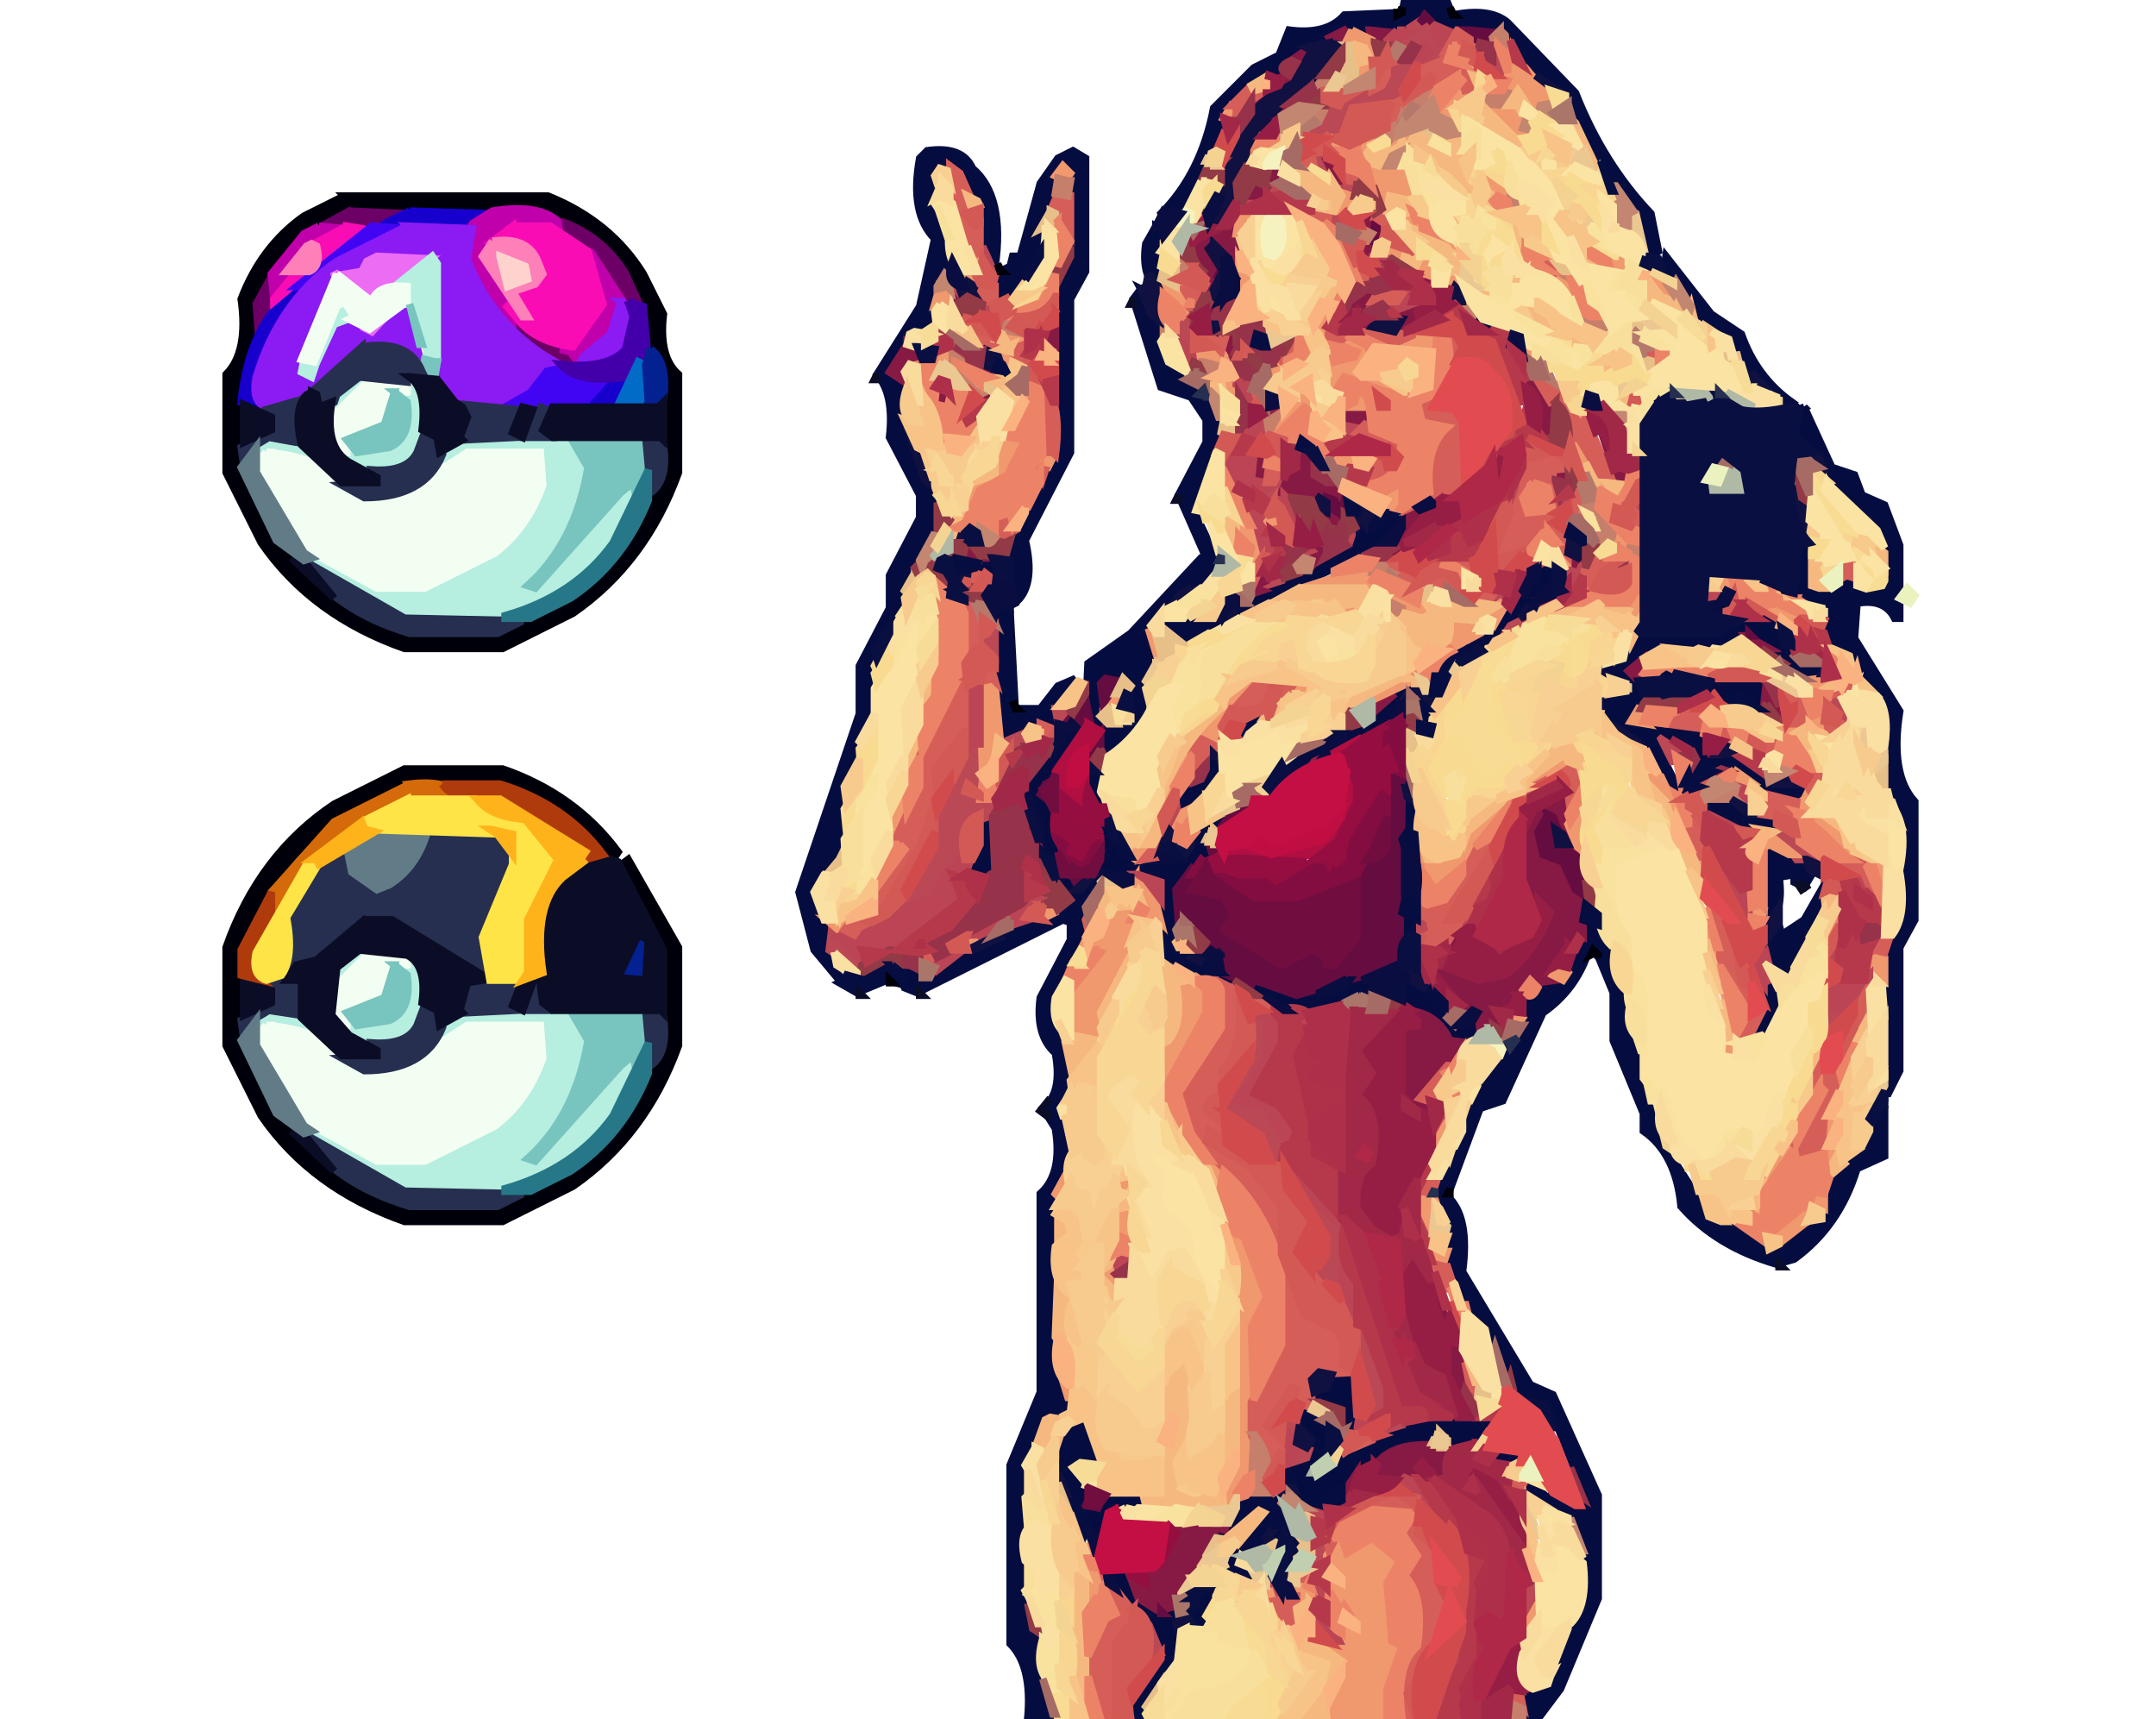<svg viewBox="0 0 858 684" xmlns="http://www.w3.org/2000/svg"><path fill="#050D40" stroke="#050D40" stroke-width="3" d="m559 0 17 1 2 5q15-3 22 3l27 28q11 28 30 48l3 15-3 2-3-13-11-17h-2l-4-8h-2l-11-28-15-6-9-18q-24 4-33-6l-9 6h-25l-5 3v3q-15-2-18 9v3q-17 0-22 13l-2 14-3 3-3 1-9 23-7 1-1 3-1-3q16-16 21-42l16-16 10-5 4-10q15 2 22-6l23-1 1-5ZM369 60q14-2 18 7 13 11 9 39h-1q-8-9-5-28h-3l-5-11-9-1-1 20q8 6 6 22l-4 1-2 20-12 4v8l-6 9 6 4v22l12 20v14l-17 40-5 3-2 29-12 29v25l-12 17v9l6 8q-2 14 6 20h-2l-10-12-6-23 24-71v-19l12-23v-13l12-23v-9l-12-23q2-17-5-25l17-27 6-27q-10-10-6-32l3-3Zm58 0 5 3v45l-6 11v61l-18 35q4 17-3 24l-3-2v-23l18-31v-68l6-11V67l-5-1q1 16-7 23v11l-11 18-3 1h-3l-1-11h2l4-2 1-4h3l8-29 7-10 6-3Zm33 30 2 1v25q-8-5-6-19l4-7Zm203 12 18 23 12 8q6 17 20 27l-4 2-1-6-11-9-2 1-7-15-13-7-9-16-4-1 1-7Zm-209 13 8 15v10l7 8 3 2 3 4 3 2 2 3h1l5 15-11 29 10 21-8 10-12 6 1 1-8 6-2 7 4 8-7 26-12 12h-3v-12l-6-3 1-21 17-12 28-30h2l-11-25 11-21v-9l-6-9-12-4-11-35 3-4Zm-15 155-1 18h12v-17l-11-1Zm242-112 3 2v2h-6l1-3 2-1Zm37 4 11 24 9 3 3 8 9 4 6 16v29h-2q-4-8-15-6l-1 14 18 29q-4 25 6 36v47l-6 11v49l-5 10-1-57 6-11v-45l-6-11v-31l-14-22-7-1-3-18-12-3q-2-15 4-21 6 4 3 18h11l1-3 3-1 2 2 1 2h11l-2-23-22-22-8-15h-4q-2-10 4-12Zm-163 42 7 1-13 11 1 1-61 29v-1l3-1 1-4h5l1-3 23-9 4-6 12-6 3-10 2 4 12-6Zm-167 18 8 4v2h-12l5-3v-2l-1-1Zm227 2 3 2-3 8 1 1-7 5 1 1-7 5 1 1-7 5 1 1-20 12-1 3-5 2-1-1 12-14 11-3 6-10 4-2 2-4 4-2 3-9 2-1Zm-218 16 5 4 2 38h10l7-9 7-3-6 7-2 11-12 1v2l-8 3-4-6 1-48Z"/><path fill="#050D40" stroke="#050D40" stroke-width="3" d="m466 246 20 1v2l-15 7-8-6 1-3 2-1Zm228 0 14 6-2 1 3 2 2 3 3-1 1 7 10 2v3l-4 1-11-5-2-5-4-1-2-5-7-2q-11 10-36 6l-11 7 1 5 5 4-6 14q21-4 30 4l1 8q18-2 23 10l1 2 16 1-2 5h-11l-14-12h-14l-6-10-11-2-1 4 7 14 5 1v2l-4 1-14-20-4-1-2-5-9-2-3-8 2-3 10-1v-6l-11-1 1-4 9-3 5-10h34l8-6Z"/><path fill="#050D40" stroke="#050D40" stroke-width="3" d="m663 266 3 2v2h-6l1-3 2-1Zm19 4q16-4 20 4v8l-11-6-1 3 3 3-9-3v-3h-5l3-6Zm-121 2 3 2v2l-6 1-5 9-4 2 1 1-15 5-1-2 12-4 9-11v-2l6-3Zm117 2v2h-1l1-2Zm-113 4 2 4h1l2-4v10h-5v-10Zm-62 5-1 2-4 6-4 2-1-2 10-8Zm-74 6 2 1-14 22-3 1q9 8 6 28h-1l-5-2q3-19-6-26l12-17 4-2 2-4 3-1Zm100 5 3 1-7 5 1 1q-4 7-15 5l-1-2 19-10Zm-47 7 3 1 1 4-12 15-5 2-1-4 4-7 7-2 3-9Zm-48 6 3 1 1 14h-1l-5-12 2-3Zm74 5 2 1v2l-5 2-1-1 4-4Zm51 2q7 4 5 19h-1v-2l-4 1v1-19Zm123 4 13 6 10 1 2 5h-13l-15-7 1-4 2-1Z"/><path fill="#050D40" stroke="#050D40" stroke-width="3" d="m487 324 1 1-2 5-6 1v11l-10 7-2 29 7 1-1 3 6 2h1v1l9 5h-9l-18-7-1-35-24 1q-8 6-6 23l-12 23v15q8 6 6 22l-5 10q7 5 5 20l-6 11v75l6 13-12 4-6 16v63l6 8q-4 22 5 32h-10q2-21-7-30v-71l12-29v-79q9-8 6-26l-5-8q8-6 5-22-8-7-6-22l12-23v-7l-3-1-58 29-5-2-3-8 3-1 6 4 1 2 32-17v-2q5-6 18-5l9-6-6-11 3-1 4 3 2 3 7-6 3-22 5 10 1 1 2 3 24 2 10-15 6-3Zm-95 1 3 1 1 19-1 2-7 1-3-1q7-8 7-22Zm312 12 16 9 1 2-3 5-4-2v-3l-6 1q2 14-5 19l-1-28 2-3Z"/><path fill="#050D40" stroke="#050D40" stroke-width="3" d="m419 342 1 1v3l-1-4Zm307 10v8l-14 28-10-7 6-13 1 4 9-6 8-14Zm-167 11 5 4-2 5-3 2v-11Zm72 3 6 3 11 28v13l6 11v13q7 4 6 18l21 33q16 0 21 11l1 2 23-12 3-17q15-10 21-29v20l-11 5q-7 23-25 36l-7 2q-24-7-38-23-2-21-15-30v-7l-12-29v-19l-7-17-3 1q-5 15-18 24l-16 35-9 3-13 35q9 8 6 30l27 45 9 4 18 40v41l-15 36-9 12h-6l1-12 10-2 1-9 12-23v-27l-6-9-18-8 2-5 22 11v-7l-14-35q-11 1-14-5l1-2-27-47q3-21-5-31l20-46 9-11 4-2 3-18 5-2 1-4h11v-8q8-4 7-16Zm-132 24 16 6h15q3-8 16-6l2 6q-14-1-20 6h-14l-16-9 1-3Zm60 0 9 6 2 2 1-2 3 5h1l1-2 1 9 11-2v5q-2 5-11 3l-7-10-12-5 1-9Z"/><path fill="#050D40" stroke="#050D40" stroke-width="3" d="m703 390 2 1 3 11-6 9-4 2-1-2q8-6 6-21ZM532 546l7 2 1 19-1 2h-4l-1-11-11-1 3-5h2l4-6Z"/><path fill="#050D40" stroke="#050D40" stroke-width="3" d="M520 559q11 3 8 20l-6 4 1 5 9-6 2-4 4-2 27-12h29v3q-2 11-17 9l-1-6-6 1v5h-13l-21 13-1 3-6 4 1 3 1 1h-8l-7-3-2-9-2 1-1 3-1-6 2-3 9-3 1-3v-2l-1-5-5-3 4-8Zm-91 6 2 1 6 15-11 2q7 4 7 17h5l4-6 13 2v3l-16 4-3 9-3-6h-2l-11-21v-8l9-12Zm169 11 7 2v3l-10 1-1-2 4-4Zm-99 18 11 1 6 19-7-4-1-4-2 1-2 8-12 4v5h-3l-1-3 16-20-3-1-13 11v-1l5-13 6-3Zm-13 14v4h-1l-1-1 2-3Zm30 9-1 2-2 5h-2l3-6 2-1Zm-73 7 6 2 8 14 7 2 4-2 1 2 1 1-2 17-10 13-2 11h-6q2-16 12-22v-9l-18-20-1-9Zm40 7 2 1-6 15-6 1 1-2 3-9v-2l6-4Z"/><path fill="#BA4855" stroke="#BA4855" stroke-width="3" d="m567 7 3 3 4 8 2-1v2l-3 5-8 3-1-2-7 15-17 2-5 4-1 8h-15l3-5 1 2 5-9v-2l5 2 3-4 15-5 4-9 3-1 7 1-1-1v-5l-5 2-1-2h-5l8-5v-2l6-4Zm0 12-2 3 1 1 3-1v-1l-2-2Zm28 1 4 10h-2l-8-5 5-1 1-4Zm-71 40 4 2 2 2 3 2-5 1v1l-6-3 2-5Zm11 7 5 9-3 2-5-5 2-1 1-5Zm-30 5 10 6h-10v-6Zm-7 4 1 2 3 1-8 4v-1l4-6Zm53 5v2l-2 1 2-3Zm-58 3 3 1-3 1v-2Zm37 0 5 1-1 4 1 1-7-1 2-5ZM391 98l5 11-1-1-3-1-1-9Zm-12 14 4 8h-1l-3-8Zm170 2-3 4 1 2 3 1-8 4v-1l4-8 3-2Zm-156 6 3 2-1 4-5-1 3-5Zm81 2v14l-3 2-3-11 4-1 2-4Zm-98 10 7 6-5 1 8 5h-2l-6-3-1-2 1-3-2-4Zm219 4 3 2-1 2 3 9h-1l-4-13Zm-102 17 4 3-2 1 5 5h-5l-2-9Zm126 6 2 3-4-1 2-2Zm-116 7 1 1v7l-4 2-1 3-1-5h-2l3-1 2-4v-2l2-1Zm32 2 7 1-8 6-1-1 2-6Zm-25 19v14l-1-1-2-1-3 10v3l-7-9 2-1 3 2 2-5-3-1 3-5 1 2 5-8Zm96 1v5l-5 10-2-4 2-1 5-10Zm48 7v10l-1-1h-5l6-9Zm-30 1v5l-5 3 4 1-4 2-1-9h2l4-2Zm-115 33 1 1v1l-9 3v-1l8-4Zm86 1 1 4h-1v-4Zm84 3 7 2-3 4h-4v-6Zm-84 2 4 3v1l-5 1v-1l1-4Zm12 11 3 1-11 5 2-3 6-3Zm-211 3v12l-3-3-3-1 2-5 4-3Zm313 25 3 2-3 1 5 3-1 2-3-1-1-7Zm21 2 2 1 2 5-2 1-6-3 4-4Zm-304 4v3l-2 4h-3l-1-5h2l4-2Zm-19 12 1 1 1 1 3 1-9 4-3-4 7-3Zm-19 2 2 3v18l-3-3-3 1 2 3 9 2h1v6l-11 4q1 13-7 18l2 2-2 1v1h-4l-5 9q-12-2-15 5l10-11q10-9 8-29l16-30Zm273 0 9 6-4 1v3l-5-10Zm32 18 1 1h-1v-1Zm-2 2v2h-1l1-2Zm-223 5 1 6-1 7-6-2 6-11Zm241 8 6 6 6 7 3 2h-9l-7-10h-2l2-1 1-4Zm29 21 4 2 2 6-6-5v-3Zm-324 6 4 3v1l-5 3-1-1 2-4v-2Zm151 10 5 4-1 4-4 2v-10Zm-215 1v2l-8 5v-1l2-3 6-3Zm-19 5 10 8-2 1 5 5-2 1v1l-12-8 1-8Zm399 7-3 4 2 3-3-2 4-5Zm8 22 1 2-13 10 1-11 8 2 3-3Zm-239 3 5 4v15l-12 17 12 4 8 14-2 1v6l-6-3-7-14-11-4q15-11 13-40Zm77 38v4l-5 10-1-3 6-11Zm-53 38 11 11v22l8 17 1 1 9 24v8l-6 3 5 1-4 2-1-3h-3l3-12q-8-8-7-24l-3-1-5-17-9-2 1-4 3-1 2-11-5-14Zm42 4 5 14h-1l-4-14Zm-118 16 1 1h-1v-1Zm136 49 5 13-3-2-2-11Zm-71 17 4 2v9l-6-9 2-2Zm45 1 1 1v1l-10 3v-1l9-4Zm-40 11 4 1-1 3-6 2v-1l3-5Zm11 32v4h-1l-1-2 2-2Zm-1 5 1 1v7l-5 2-1-7 5-3Zm-22 13 4 10h-1l-3-10Zm18 3 5 5v3l-4-1-2 1 1-8Zm84 1 5 1-5 15v-16Zm-96 4 1 2h-2l1-2Zm12 11 9 9h-1l-8-9Zm-66 1 5 12-5 2v-14Z"/><path fill="#861A44" stroke="#861A44" stroke-width="3" d="m535 12 1 1-1 3-4 2-2-3 6-3Zm10 0 9 1-3 5-5-1-1-5Zm-24 7-3 6-4 9-15 10-1-4 12-7-1-2 3-1 2-1 2-4-2-1 7-5Zm-9 22 2 2-4 2-5 6-1-2 3-5 5-3Zm-6 25 4 3v3l-6-1 2-5Zm23 0 2 1 2 5h-1l-3-6Zm-30 6 5 3-2 3h-4l1-6Zm-7 13v21h-1l-5-8-4-1-1 3 4 10-4 8q1-14-7-19l2-4 9-4-3-1 4-2 1 2 3-1 2-4Zm53 0 1 1 1 2 3 2-4 1-3-1-1-3 3-2Zm1 10v7l-5-1 3-5 2-1Zm20 14 4 3v1l-6-2 2-2Zm-22 6 1 1-4 8-4 2h-3l8-10 2-1Zm-165 3 5 7 1-4 2 5h-5l-3-8Zm104 2 6 1-2 4-1-4-3 5-2 1-1-4 3-3Zm82 0 2 1-4 9-6 2 1-2v-4h-3l10-6Zm-19 6 1 1-1 4 1 1-7-2 6-4Zm-126 4v9l-1-1h-4l5-8Zm70 2 2 1v11l-6-3 4-9Zm-129 5 5 5 1 2-7 2v6l-6-4 7-11Zm30 5 3 2h-3v-2Zm0 3 10 5h-4l-7-3 1-2Zm216 5 8 7 3 17h-2l-9-24Zm-234 5 5 4-2 3-4-2 1-5Zm18 1 4 2-2 4h-3l1-6Zm146 6 9 3-2 3-10-2 3-4Zm100 9 5 9h-2l-3-9Zm-120 7 7 8-2 1 4 4 10 7-2 1v4l-3-5-8 1-13-3 4-10h2l1-8Zm-16 2 3 3-2 9-4-2 3-10Zm120 6 3 2-1 4-5-1 3-5Zm24 0 3 3-2 3-4-2 3-4Zm-116 16 5 5-5 3-4-5 3-1 1-2Zm34 0 1 1 1 1 2 1-12 17-3-1 2-3 3-1-1-3 3-7 5-2-4-1 3-2Zm-46 2 3 2 2 9h-1l-4-11Zm-133 12 4 2 2 3 1-4 2 5h-9v-6Zm139 0 5 1-5 7-1-2h-4l4-2 1-4Zm102 5 4 1h1l-3 6-2-7Zm-123 7 2 1v2l-4 2v-1l2-4Zm-3 6 3 1-3 1v-2Zm196 19 9 5h-4l-5-5Zm-41 9 1 8h-4l-3-3 6-5Zm49 9 5 14-6-5 1-9Zm-150 5 1 1-8 7 1-5 6-3Zm128 23 1 1h-1v-1Zm-57 16q-3 20 6 29l-4-3-1-4h-3l2-1-6-12-4 2-2 11 4 4 7 5 7 11 1-2 2 5-3 1v12l-3-1-2 4-5 4-2 9 1 1-7 1-4-1-2 5v2l-2-1-3 5-3 1-4 1 2 5-7 2-1-8-5 2-2-2 1-2-5-3-7-9 1-4h9q2 8 15 6l15-13 7-14-6-5q-8-9-5-28l6-11 1 2 11-6Zm-215 11 5 12-4-3-1-9Z"/><path fill="#861A44" stroke="#861A44" stroke-width="3" d="m580 372 2 1-5 8-1-5 4-4Zm-20 30q11 1 16 10l1 2 7 1-7 9-11 9-2 4 6 5-1 2-5-2-2-4-4-2 1-28h5l-1-4-3-2Zm11 114 2 1 3 11-1-1-4-2v-9Zm6 18 5 3v18q-9-6-5-21Zm-6 41 4 1h2l1 1-2 11-6-1-3-5-3 2 3 4h-20l-1-3 3-4q7-7 22-6Zm-31 11v3l-5 10-1-4 6-9Zm-74 20 19 1-17 32-7 2-8-5-3-8 4 2h2l-3-5 9-3 6-12-2-4Zm21 0 1 1-1 3v-4Z"/><path fill="#F0986E" stroke="#F0986E" stroke-width="3" d="m538 12 8 4v7l-3-5-8 1v-1l3-6Zm4 12 4 2-1 4-4 2-1-6 2-2Zm59 0 5 3h1l6 7 3 2 2 4-1 2-5 1v1l-6-4-1-4-4 3-1-3h-2l2-4v-2l1-6Zm-19 10 1 2 4 1-10 7 2 4h-3l-5-2 11-12Zm18 7 4 3 2 3 2 1-2 1 2 3 3 2-5 1v2l-14-15 8-1Zm-110 1 2 1-2 5-3-1 3-5Zm74 9-4 5-1 3-1-4-3 4-2 1 5 2 5 16-11 1v3l-8-16h2l4-1 6-11 8-3Zm-8 10-2 1-2 4h3l2-4-1-1Zm-9-7 3 1-4 2-4 7-2-6 7-4Zm-17 1 4 3v2l-6-3 2-2ZM423 66l3 3-2 3-4-2 3-4Zm167 1 12 11-2 1-4-1-2 1-4-12Zm-55 10 6 2-2 1-2 4h-6l4-7Zm-36 7 3 1-7 5-1 3h-2l1-6 6-3Zm61 0 2 2 2 3 1-5 2 6h-2l-7-3 2-3Zm-175 8 5 14h-1l-4-14Zm192 2 4 7h-1l-7-4 4-3Zm-22 2 8 6-5 1v1l-7-2 4-6Zm86 5 7 4v3h-7l-2-5 2-2Zm-75 1 4 3v5l-6-2 2-6Zm-73 1 3 5 2 2-1 4-3 2-1 3v-16Zm-73 1v5l-6 14-5 2-1-1 5-3-4-1 4-3 7-13Zm199 2 1 3 4 3v4l-10-7 4-1 1-2Zm36 0 3 2h-3v-2Zm-272 2 7 4v1l-7-5Zm155 0 1 3h-1v-3Zm40 0 4 2 1 6-2-2h-6l3-6Zm78 1 9 5-2 1 3 2 1-2 2 5h-3l-9-5-1-6Zm-193 3 5 2 1-2 4 10-2 3-3-5-6-3 1-5Zm-89 2 4 2v6l-4-2-2 1 2-7Zm154 7 1 5-1 11-5-7 5-9Zm-128 11 8 3-2 3-4-1-5 1-1-2h2l3 1v-1l-1-4Zm165 0 6 1-1 6-16-1 11-6Zm-28 1 8 5-2 1q7 4-3 9l2 2 15 6h-5l-17-6-4 6-3-13 3 1 9-3-1-3h-5l3-5Zm70 3 5 7 3-1 1 2-10-3 1-5Zm-231 2 2 8-2-2-3 1-1-3 4-4Zm101 0q10-1 11 6l-2 1-12-3 3-4Zm-79 1 4 2h1l1 3-2 1v3l-4-9Zm110 5 7 1-5 3v2l-5 2-1-4 4-4Zm-16 5v9l-6-3 2-5 4-1Zm25 7 5 3v4l-3-1-12 12-2-1 5-10 6-4 1-3Zm24 0 3 2 2 4h-10v-1l4-2 1-3Zm84 4 1 3 4 3v2h-3l-2-8Zm-219 7-4 5 1 2 5 1-9 16-12 7-2 5-1-5 4-6 8-3q-2-14 6-19l4-3Zm221 7 12 17 1 1-3 1 4 3 1 2h-2l-4-2v1l-3-4 3-1-5-8h-2l-4-8 2-2Zm-211 6 3 2-2 4h-6l3-5 2-1Zm114 0 10 3 1 3h-9l-2-6Zm26 12 2 1q2 9-3 11h-6l3-5-5-1 9-6Zm-64 10 4 4 7 15-3 2-1 3-2-4 1-4-6-5v-11Zm145 0 12 14-1 3-7-3 1-4-4-3-1-4-1 3-2-3 2-1 1-2Zm-130 2 3 3v3l-6-2 3-4Zm107 12 4 1v1l-4-2Zm6 0 1 1 3 9h-1l-3-10Zm-74 9 1 4-1 2 18 9 1-2 5 5-9 3-4-6-4 1-2-7-5 1v2l-3-3h-25l28-9Zm141 3 3 6h-6v-1l3-5Zm-35 6 2 2-2 10h-4l-1-5 5-7Zm57 3 4 3-4 1 10 5-5 1v2l-5-3-1 2-4-1 4-1-6-3 1-3h5l1-3Zm-174 3 5 1-1 3-3 1-1-5Zm62 0 2 1-4 7-1-2h-5l8-6Zm-20 6 11 1 1 5-13 7-3-1 4-12Zm-120 4 5 13h-1l-4-13Zm275 19-1 2-5 3 1 2h-2l-5-1v-3l-4-1 16-2Zm-339 1 3 3 2 21-2 1 1 5 1 1-1 3-1-3-3 5-2 1-1-34 3-3Zm105 0 4 1-14 12-2 10v3l-9-2 17-22 4-2Zm18 0 6 3-2 3h-6l2-4v-2Zm42 0 5 1-3 1-19 9-1-1 18-10Zm-186 1v6l-5 7-1-2 6-11Zm72 3 1 2 1 1-1 4 1 1-7 1v-1l5-8Zm69 2-2 3-1-2 3-1Zm139 6 3 1-1 4 1 1-6-1 3-5Zm72 1 2 1v7l-6-3-6 4-1 2-5-1-1-3-4-1 17-2 2-3 2-1Zm-358 12v6l-5 10-1-5 6-11Zm108 2v4l-11 21-1-4 12-21Zm147 3 3 2 2 2 3 2h-2l-16 7-4-1 14-12Zm34 6 6 3 17 36-3-2q-5-20-18-31l-3-1 1-5Zm36 1 7 5-2 1-11-1 5-3 1-2Zm-331 6v11l-5 10-1-10 6-11Zm360 1v9l-4 1-2-3 4-3 2-4Zm-120 4 2 1q-14 9-19 27l-10 8h-3l-6-14 4 2q10 2 13-3l13-18 6-3Zm30 1v21h-1l-5-12 6-9Zm-157 3 1 1-3 7-3-1 3-6 2-1Zm249 2 9 6 1 2h1l5 7 12 6v8l-5-10-3 1-16-11-1-3-5-3 2-3Zm-18 8 10 8h-2l-8-4-3 2 3-6Zm-255 4 9 1q-4 9-8 3l-1-4Zm3 13 7 6 3 12-1-1h-7l2-4-1-3-2-5-5-1 2-1 2-3Zm-35 11 3 1v2l-4 2-2-2 3-3Z"/><path fill="#F0986E" stroke="#F0986E" stroke-width="3" d="m445 360 7 1-2 5v13q-13 11-13 35l-11-3v-17l12-15-3-1-3 2v-2h-2l2-4 1 3 3-5h2l2-5v-2l4-2 1-3Zm253 0 4 2-1 4-5-1 2-5Zm-369 6 8 1-1 5-7-6Zm350 1 5 16h-1l-4-16Zm-292 5 3 1v2l-4 2-2-2 3-3Zm360 6 3 3v10l-4-1-2 1 3-13Zm-126 6 3 3-2 3-4-2 3-4Zm-146 4 3 2-3 1 5 3v9l-16 30h-2l2-19 2-1 3-23h5l1-2Zm210 3 5 16h-1l-4-16Zm59 7v5l-5 10-1-4 6-11Zm-141 4 3 3-2 3-4-2 3-4Zm83 12 4 2-2 4-4-2 2-4Zm40 1v5l-5 10-1-4 6-11Zm-6 21v3l-5 10-1-5 6-8Zm7 7 5 2-5 11 5 1-5 10v-24Zm-258 2 5 13-4-3-1-10Zm107 1v4l-5 10-1-3 6-11Zm138 5v6l-11 16-1-5 12-17Zm-235 11 7 4v7l-5-10-2-1Zm-53 2v5l-5 7-1-1 6-11Zm21 4 3 3-1 3h-5l3-6Zm120 6 4 3 1 3-2 1v9l-6-13 3-3Zm155 0 4 2v5l-6-2 2-5Zm-20 1v11h-2l-4-5 4-2 2-4Zm-256 5 4 2v11l-4-1-2 1 2-13Zm272 0 2 2-3 4 1 1-9 7-1-2h-2l12-12Zm-231 4 7 8 2 2 8 23-6 11-1 60-3 2-5 10-3-1 6-16v-85l-5-14Zm84 13 4 1h1l-2 6-4-2 1-5Zm-127 2 1 11-1 3-6-4 2-5 2-1 2-4Zm-23 44 5 13h-1l-4-13Zm111 69 2 1 2 5 11-6 10 9q-8 8-5 28l4 5 2 1-6 17v12h-24l6-23-9-6 9-2 1-8 5 3v-2l-5-7-1 2-6-13 4 2h2l-3-6-2 1-1-6 4-7Zm-99 11 4 1h1v12l-4 2-1 3v-18Zm84 5 3 2 2 5-1 2-4 2-3-8 2-1 1-2Zm-12 4 5 15h-1l-4-15Zm107 6v4l-5 8-1-1 6-11Z"/><path fill="#BB4554" stroke="#BB4554" stroke-width="3" d="m571 10 7 3-3 5-3-1-1-7Zm-15 2 5 1-8 5v2l-1-4 4-4Zm11 7 2 2v1l-6 2 1-2 1 1 2-4Zm-22 83 8 1-1 5-4-1-1-4-2-1Zm13 12 5 2-2 4 1 1-8 3-2-3h-2l8-2v-5Zm-89 22 3 2 2-1 1 7-1 4-5-12Zm24 9 3 5 3 1-1 8-2-3h1l-5-3 1-8Zm3 23 5 1-2 4-3 1-4 3 1 3 3-1 2-4 1 6-1 10 5 1h2l2 1-3 2v-2l-2 4-9-5-1 2-6-10 10-16Zm107 1 1 1 2 3 2 1-2 1-8-1 3-1 2-4Zm-3 27 1 2-2 1-10 19-1-2 12-20Zm-89 1 3 3 2 3 2 1-2 1v6l-3-1-2-13Zm-12 4 3 3h-1l-2-3Zm0 4 5 7 1 1 4 7-5 4-5-19Zm39 5v3l-1 3h-3l4-6Zm-18 7 2 2-5 2-1-1 4-3Zm92 3 1 2 3 1-8 4-1-1 5-6Zm18 4v5l-3 5 2 1-4 2-3-8 3-2 3 1 2-4Zm-24 1v3h-4v-1l4-2Zm75 14 1 1h-1v-1Zm-292 32 1 1v24h-4l-1 3-1-25 5-3Zm344 11 2 1 1 3-1 2h-3l1-6Zm-41 31 3 1 1 6-3-3h-2l1-4Zm-12 11 12 6-2 1 1 1-3-1 1-2-9-5Zm-80 7v6l-17 31-1-1 18-36Zm79 3 14 20 3-1v15l-4-3-13-31Zm-295 5 1 3 1 1-2 5-6-2 6-7Zm-8 9 3 2 4 8-26 20-15 1 3 5-6-5 2-1-8-5 4-2 6 1 7-5 1-2 20-8 5-9Zm77 0 9 3v7l-6-8-3-2Zm-41 6 2 1h1l-3 6-4 2 1 3-6 2-1-2-9 6 1 1-3 1-1-2h-5l23-13 4-5Zm7 2v2h-1l1-2Zm313 18v11l-1-1-4-2 5-8Zm-354 1 1 3 3 1-9 7-1-2h-2l7-5-4-1 5-3Zm324 1 2 8-2 1 2 5-2 1v1l-6-8 6-8Zm42 12v2l-5 10-4 2-9-2 4-10 2-1 10 1 2-2Zm-239 12 3 2-3 1 5 3v9l-11 20 15 11 2 5-3 5-10-16-11-2 12-17v-15l-5-3 5-1 1-2Zm14 3 3 3v2h-6l3-5Zm-8 58 21 21 2 6-2-2-9-8-2 1-10-18Zm-65 38 3 1 1 2-5 3-1-3 2-3Zm89 0q7 6 5 22h-1q-7-7-4-22Zm6 64 5 1h1l-2 4-5 2v-1l1-6Zm-30 5 5 7 1 1-4 6-2 1v-15Zm48 20 5 2 12 18-12-11-1-3-6-4 2-2Zm-40 12 9 3-1 3-5-1v-3l-3-2Zm4 41 5 4h1l4 8h-2l-8-12Zm59 8v12l-11 19-1-2 12-29Z"/><path fill="#D65E59" stroke="#D65E59" stroke-width="3" d="m580 12 8 4v8l-3-6-3 1-4-1-2 1 4-7Zm-4 8 1 4 6 3 4 8-4 1-2-6-23 15-2 3 1 1-4 2-1-5 3-5 10-5-1-8 10-4 2-4Zm-8 10-3 4 1 1 3-1 1-3-2-1Zm-16-5v5l-2 4-4 2v-1l6-10Zm-54 9 1 2 3 1-8 6-3 5 1-2v-4h-2l8-8Zm43 22-2 3h-2l4-3Zm-9 4 5 6-2 1 11 8-3-3h-6l-5-12Zm-11 1 1 1 1 4h-5l-2-2 5-3Zm-143 5 4 3 4 9-2 1 1 5v2l3 4 2-1v12h-1l-11-23V66Zm43 11 4 1h1v15l-6-9h-2l3-7Zm102 5 6 3-1 4 1 1-11-5 4-1 1-2Zm28 1 1 1 2 6h-1l-6-3 1-2 3-2Zm62 19 5 4v2l-6-3 1-3Zm-72 2 2 4 3 3-1 2-6 1-1-2 2-4v-2l1-2Zm-150 9 4 1h1v6h-6l-2-5 3-2Zm89 0-1 2-4 9-2-2 1-2-3-5 9-2Zm70 1 8 3-2 3h-10l4-6Zm-148 9 1 2-5 2 4-4Zm127 8 8 2-3 2-1 3-5-1 1-6Zm-140 1 7 4v4l-7-2 1-3-1-3Zm90 0 9 1-2 7-7-8Zm63 0 21 1-11 5-10-6Zm34 0 4 3 1 5-4 8-1-16Zm-60 4v5l-7 3 7-8Zm-108 1v8l-1-1-3-1-2-4 6-2Zm247 1 5 2-1 4-5-2 1-4Zm-161 1 3 1 1 4h-2l-3-1 1-4Zm-81 11q10 8 7 31l-1-1h-5v-27l-1-3Zm198 0 7 3h1l9 15h2l1-2 11 26-1-1-4-2-9-15-3 1v1q1-13-6-17l-2 1-6-10Zm-112 5 3 3 1 3h-2l-2-6Zm71 1 2 1-2 5 10 3 2 30-11 5-1-2-13 6 3-4 10-5q-3-19 6-25l-12-3 2-9 4-2Zm79 2v2h-1l1-2Zm2 3 1 1h-1v-1Zm-107 7 2 1 2 3 10 4v6l-1-2q-5-8-19-6l6-6Zm2 12 6 4 1 2 2 1-10 5-1-2 2-3v-7Zm64 0 12 2 2 3 1-4 2 5-9 1v10l-3-5-7 2-2 9 11 1h1l2 6 4 4v7l-8-10-8 7-1 3-1-2-11 5-1-4 6-9 6-17v-10l4-4Zm-105 5 4 1h1l-3 6h-3l1-7Zm-94 1 5 1-1 3-1-3-3 5h-3l3-6Z"/><path fill="#D65E59" stroke="#D65E59" stroke-width="3" d="m628 192 2 2 1 10-1 3-3-2-1 2h-2l4-15Zm20 4-1 4-2 4-3-3 6-5Zm-250 8 4 1 1 5 1 1-8 5v-1l2-11Zm253 0 3 3v4l-6-3 3-4Zm-15 14 1 4 7 1-8 6-3 5 2 1-5 3v-1q-1-14 6-19Zm-134 4 1 1-4 9-1-4 4-6Zm48 0 8 1 2 5 4 1-2 4-9-7-2 1-1-5Zm28 0q8-2 10 4v3l-10-7Zm157 0 3 3v5l-3-1-2 1-1-5 3-3Zm-347 6 3 1-3 5-3-1 1-4 2-1Zm185 0 10 6-5 1-13-1 8-6Zm18 6 3 3-2 3h-6l5-6Zm-206 4 5 7 1-4 2 5-3 1v11l-4 2-1 3-1-19-3-3 3-1 1-2Zm9 26 2 7-1-1-4 1-6-1 5-3 1 2 3-5Zm-10 1v26l-12 15q-3 38-23 59l-1-2v-9l12-16-2-2-4 3 12-26v-13l18-35Zm120 5 2 1-3 9-12 2 9-10 4-2Zm6 0 5 2-4 6-1-2v-6Zm226 0 2 6-5 1-3-1-4 3 3-4 3-1 1 2 3-6Zm-25 6 9 3-2 9h-6l2-9-3-3Zm-42 6 10 1-1 7-15-2 3-5 3-1Zm58 5 4 1h2l1 1-6 4-1-6Zm-313 1 5 2v3l-5 1v-6Zm270 0 4 2 2 3 1-2 4 3-5 1v1l-7-2 1-4v-2Zm-206 6 8 4v2l-6 1-5 7-1-10 4-4Zm224 0 6 2-1 4-4 1-1-2v-5Zm-78 12 3 1 3 6-5 10-2-15h-2l3-2Zm96 0 6 3-2 3-2 1-1 3-2-4 1-4v-2Zm-106 5 2 2-15 8 1-2 1-2 11-6Zm89 5 12 3-1 7-13-2 2-8Zm-30 5 4 3-2 1q5 4 3 16h-1q-7-7-4-20Zm-211 11v7l-1 2-6 1 5-6 2-4Zm132 1v4l-18 29h4l2-1-6 10-8 3-3-1 3-5 2-1-1-5-5-3 1-6 6 3 9-7 8-16 6-4Zm135 9q11-2 15 4l6 16-3-2-5-12-13-6Zm-291 13v5l-5 10-1-4 6-11Zm241 3 11 15v12q7 3 6 16h-1l-11-16q2-19-5-27Zm-335 7 2 2-4 2-2 3-4-2 3-4 5-1Zm406 5 1 2 1 1-2 6-4-1-2 1 6-9Zm-383 8 5 1-3 5-3-1 1-5Zm117 12 8 4v21l-9 23-3 1 6 13-2-2-4 1 6 8q14 5 22 17l2 23 12 26 11 7 3 12 3 2-17 1v13l-8-2 2-5-2-1-10 16 6 9-5 10-7-16v-13l12-23v-31q-8-26-26-42l-7-5-8-23 17-25v-15l-2-4Zm260 2v5l-5 10-1-4 6-11Zm-247 4 7 4v1l-7-5Zm205 5-1 2-5 10 1 1-6-1 5-10 1 2 5-4Zm36 8v6l-12 28-1 17-10 2-1-6 12-22-2-2-3 5-1-5 6-11 1 5h3l8-17Zm-162 15 1 2-2 1-4 9 1 2h-4l-3-1 11-13Zm-6 40 1 4 1 1-2 6-4-1-2 1 6-11Zm1 39 4 1h1l2 6-2 1v3l-5-11Zm12 39 5 12-3-2-2-10Zm-37 28v3l-7 3 3-4 4-2Zm55 17 6 2-2 4h-4v-6Zm-49 7 11 6 2 7-1 3 6 6v10l6 16-16 35 4 7h-5l-1-18q9-9 6-30l-5-10 5-8-6-9 5-7-22-2 11-6Zm-18 10v3l-5 10-1-4 6-9Zm-13 21 1 1v5l-1-2-4-1 4-3Zm-82 1 11 14v8l-4 2-2 34h-6l-6-24 10-18h2l-5-16Zm77 9v11l-3 2-6-11 9-2Zm86 38 3 1 1 5-1-1-4 1-1-3 2-3Z"/><path fill="#650D40" stroke="#650D40" stroke-width="3" d="m567 6 3 3-2-2-3 2 2-3Zm18 6 10 1-3 5-4-2v-2l-3-2Zm-38 78 3 2-1 4h-3l1-6Zm-61 17v2h-1l1-2Zm42 91 3 1 3 5 1-5 2 5-3 1-6-4v-3Zm168 54 1 1h-1v-1Zm-256 18 5 1-6 9-1-8 2-2Zm-8 8 2 10-2 1-8-1 8-10Zm6 14v5l-5 7-1-3 6-9Zm115 14 5 3h1l1 3-2 1-1 71-41 12-17-6-1 2-12-5-1-9h-6l1-4-6-5-1-3-4 1-1-13 6-8 1 2 2 1-3 5q14-1 18 9v3l-5 3 7 7 17 8 12-6 5 4 1 2 9-7 2-28 4-7 7-3 2-33Zm-135 5-1 2-2 1 3 5-4-3 2-4 2-1Zm79 8 1 2-9 9-3-1 3-4v-2l8-4Zm119 5 2 1 2 5-2 1 2 5 4 3h1q7 3 5 17l-3-2-5-11-8-3-2-9 4-7Z"/><path fill="#650D40" stroke="#650D40" stroke-width="3" d="m481 335 5 2-3 5-2-7Zm-56 13 9 1-5 4-2-4-2-1Zm16 246-3 4-1 2-5-1 1-2 1 2h3l4-5Zm21 47 1 1h-1v-1Z"/><path fill="#C67F6A" stroke="#C67F6A" stroke-width="3" d="m597 12 2 2 1 9h-1l-2-5-2 1-1-4 3-3Zm-71 18 4 1-2 4 1 1h-7l4-6Zm44 6 2 1-13 14-1-2-5 7-1-2h-5l10-5 1-3 1 2 5-3v-3h-2l8-6Zm22 0 8 1-1 5-10-1 3-5Zm-67 6 2 2-2 4-8 3 8-9Zm-15 8v7l-7 3 3-4 3-1-1-3 2-2Zm-89 21 4 1h1l-1 6-5-1 1-6Zm180 7 5 3-2 3-4-1 1-5Zm-61 12 6 3-2 3h-5l1-4v-2Zm-71 8 5 10-5 1V98Zm151 10 7 1 3 7-5-5-5-3Zm-37 8 7 10-2 1v1l-7-8h1l1-4Zm-181 8 1 3-1 4 1 1-6-1 5-7Zm61 0 5 9-1-1-4 1v-9Zm168 0 8 3 2 4-4 1-7-3 1-5Zm-252 17 4 3h-4v-3Zm100 3 7 2v1l-5 2-2-5Zm-99 1 12 11-2 1-4-1-2 1-4-12Zm101 5 3 1-3 1v-2Zm29 11v2l-5 9-1-6 6-5Zm126 36v7l-6-1 2-5 4-1Zm1 8 3 5 2 2-1 4-4 2-3-7 2-1 1-5Zm17 10v8l-1-1-4 1-1-2 1-5 5-1Zm-106 7 2 2 2 3 2 1-2 1v1l-6-2 2-6Zm6 18 4 2v4l-6-2 2-4Zm136 72 1 1-1 4 1 1h-10l9-6ZM499 571q7 7 6 23h-8l1-2 1-21Zm103 107 4 2v4h-6l2-6Z"/><path fill="#101140" stroke="#101140" stroke-width="3" d="m529 17 4 1h1l-19 22-10 6-7 20-4 2q0 14-9 20l-4 2v-1l5-10-2-1q4-27 22-40l9-5 7-13-2-1 9-2Zm82 13 9 6h-1l-8-6ZM483 97l5 5-2 1v4l-5-8 2-2Zm-26 12q7 5 5 19l-4-3-4-10 2-1 1-5Zm29 0v8l-5 3v-1l5-10Zm-101 3 3 2-1 2 2 3h-1l-3-2-2 1-1-3 2-1 1-2Zm194 2 3 3v3h-6l3-6Zm-96 12 3 1-2 5-4-2 3-4Zm66 0 9 1-3 5-9-2 3-4Zm40 1 5 3v2l-6-3 1-2Zm-88 5 1 1h-1v-1Zm102 0 1 1h-1v-1Zm-104 2v2h-1l1-2Zm102 0v2h-1l1-2Zm-209 5 4 2h1l1 3-2 1v2l-5-2 4-1-5-3 2-2Zm-23 4 1 1h-1v-1Zm328 5 7 8-8-3 1-5Zm-64 8 1 1h-1v-1Zm34 1 5 3 1 2h-6v-5Zm17 0 10 5h-4l-6-5Zm-174 1v2h-1l1-2Zm121 0v2h-1l1-2Zm-270 12 11 24-4-3-7-21Zm359 10 4 2 1 3-1-1-4-1v-3Zm5 6 1 1v1l-1-2Zm-10 7q7 5 5 20l-3-2-2-18Zm-190 5 3 2v4l-6-2 3-4Zm16 4 7 3-4 5-3-5-1 4-3-4 3-1 1-2Zm-159 8 3 1-1 4 1 1-6 1v-1l3-6Zm243 3 4 3 1 3-2 3-4-2 1-7Zm-249 15 9 1-1 8-5-2 4-1-4-3v-2l-1 4-2-5Zm98 6 2 1-9 5 3-4 4-2Zm139 5 3 2-11 5 3-4 5-3Zm-123 1 1 4-3 1-1-1 3-4Z"/><path fill="#101140" stroke="#101140" stroke-width="3" d="m486 242 1 4 3 1-3 1-1-2h-2l2-4Zm151 24v2h-1l1-2Zm89 0v2h-1l1-2Zm-161 8 7 3-1 3-1-3-2 4h-2l-1-4h-2l2-3Zm95 2 11 1-9 3-2-4Zm-19 12 9 6h-1l-8-6Zm-74 5 1 1h-1v-1Zm119 3 6 4h-9l3-4Zm-203 4 1 1h-1v-1Zm228 8 3 2 1 2h-8l2-3 2-1Zm-152 4 2 1 3 7-4-3-1-5Zm130 6 7 4 1 2h-1l-7-6Zm-10 2v2h-1l1-2Zm-214 10 5 6 4-1v2l-3 4-6-5-3 2 3-8Zm154 0 3 2 2 4h-4l-1-6Zm100 12 7 3-2 3-4-2-1-4Zm-283 5-6 7h-2l8-7Zm272 14v6l-5 7-1-4 6-9Zm-311 11 1 1-11 5v-1l10-5Zm80 6 4 1-1 5-6-3 3-3Zm7 0 2 2v1l-1-2-1-1Zm76 6 4 2h1l7 10h-2l-12-9 2-3Zm-35 162 5 1-2 5-5 2-1-5 3-3Zm-8 22 5 5-2 3-4-2 1-6Zm20 1 1 1h-1v-1Zm69 9v2h-1l1-2Zm-185 8 5 12h-1l-4-12Zm92 3 1 1 2 5-1-1-4 1-1-2h1l2-4Zm-57 7v2h-1l1-2Zm51 11 1 1 2 5h-2l-3 1-1-2 3-5Zm-33 34v4l-5 4-1-3 6-5Z"/><path fill="#E7BF89" stroke="#E7BF89" stroke-width="3" d="m537 18 3 2-1 14-8 2v-1l3-2v-3h-2l5-12Zm31 31 7 5-5 1v1l-6-2 2-4 2-1Zm47 6 1 1 2 4h-5l-1-2 3-3ZM418 84l2 1v6l-4-1-2 1 4-7Zm199 18 9 6h-4l-5-6Zm-154 5 4 1h1v6l-6-3 1-4Zm188 19 4 2 2 4-3 1-4-1-2 1 3-7Zm-8 12 1 1-1 4-1-2-5 3 4 1-4 2-1-5 7-4Zm44 0 2 6h-2l-3-3 3-3Zm4 2 1 4h-1v-4Zm-36 3 7 2-6 4-1-6Zm-264 7 10 6-5 1v1l-1-2-5-3 1-3Zm96 17 4 1h1l-2 6-4-2 1-5Zm-123 61 4 1-3 1-4 6-1-1 4-7Zm203 6 4 1-1 4 1 1-7-3 3-3Zm-104 16 10 8-5 1-1 3-4 2-3-11 2-1 1-2Zm-2 12v2h-1l1-2Zm-14 8 3 3-2 3h-4l3-6Zm-6 12 3 3 1 3h-4l-3-3 3-3Zm119 7 4 3 1 2-1 6-6-3 2-8Zm190 14v13h-1l-1-4-4-2 2-4 4-3Zm-267 27 1 1h-1v-1Zm-2 2v2h-1l1-2Zm5 0v2h-1l1-2Zm-3 3 1 1h-1v-1Zm-147 3v7l-7 3 5-6 2-4Zm295 8 5 12h-1l-4-12Zm-191 3 8 5-9 1-1-4 2-2Zm149 199 2 4 3 3-2 3-4-2 1-8Zm-16 22 1 1h-1v-1Zm-2 2v2h-1l1-2Zm5 0v2h-1l1-2Zm-3 3 1 1h-1v-1Zm-152 15 5 13-3-2-2-11Zm93 10 8 4v5l-5-8-1 2-2-3Zm3 9 4 3h1v7l-4-1-2 1 1-10Zm-33 3 7 1-10 8-1-2 4-7Zm25 1 1 3-5 2-1-2 5-3Zm2 13v2h-1l1-2Zm-49 44v2l-5 8-1-1 6-9Z"/><path fill="#F5B980" stroke="#F5B980" stroke-width="3" d="m540 18 3 1 3 6-1-1-4 1-1-7Zm44 7 8 5-4 1v3l-4-9Zm-81 6v4l-4 1-1-2 5-3Zm101 5 4 6-2 1v3l-2-4h-4l4-6Zm-15 4 1 2 16 16v1l-16-10-2-4 1-5Zm32 8 3 1v1l-3-2Zm5 0 1 1 9 19-4-3-1-4h-3l2-1-4-12Zm-62 4 1 2 5 3 3 3h3v-4l-4-1 10-2 1 7 2 1-3 6 6 9-3 2-5-6-9-5-2-5-9-2h-6l3-2 1-2 1 4 5-8Zm-18 6 1 2 5-2v2l-3 6-7-2 4-6Zm-31 8 13 6 1-2 5 8-3 6-5-1 2-1v-2l-5-2-1 2-1-2h1l-8-5 2-1-1-6Zm78 10 2 8-1-1-4-1 3-6Zm-208 2 4 2 1 2-3 2-2-6Zm168 0 9 2 2 3 1-4 2 5h-2l-6 1-7-1 1-6Zm-73 2v4l-3 6h-2l5-10Zm97 4 2 1 2 5h-1l-3-6Zm24 3 5 4 2 6h-2v3l-5-13Zm-128 1 1 1v1h-4l3-2Zm87 2 14 6 3 4 3 2 2 4v3l-4-1-2 1-6-11-4-1-1-4-5-3Zm71 8 6 8 3 2h-3l-7-3 1-7Zm-72 4 6 1-2 4-5-2 1-3Zm44 6 3 3-2 3-4-2 3-4Zm-69 2v4l-3 6h-5l5-6h-2l4-2 1-2Zm121 0 6 8 8 3 3 4 1-3 1 4h-2l-18-8 1-8Zm-66 4 5 3v2l-6-2 1-3Zm20 6 3 2 4 4 2 2 2 2 3 2h-4l-11-5 1-7Zm-212 12 2 1 2 4-1-1-4-1 1-3Zm228 0 5 3 1-2 2 5h-6l-2-6Zm-222 5-1 2v1l-4-1 5-2Zm13 2 3 1v3h-4l1-4Zm226 5v3l-4 2v-3l4-2Zm-250 6 11 1-1 4 1 1-11-6Zm93 1 1 1 1 4-1 4-2-4-4-2 5-3Zm-118 1 5 13-3-2-2-11Zm276 3 6 2-1 4v3l-4-1 4-1-6-3 1-4Zm-111 13 2 4h-1l-1-4Zm-159 5 5 4 1 3h-1l-6-3 1-4Zm258 11 4 8h-1l-3-8Zm-235 1v4l-9 3v-1l9-6Zm243 7 9 1-3 5h-3l-2-5-1-1Zm-255 11v4l-6 3 2 1-1 3-2-4 1-4v-2l6-1Zm103 1 5 4v12l-5-16Zm258 12 5 4v4l-5-8Zm-24 5 5 2 1 11h-3l-3-1v-12Zm-204 13h26l2 3-4 7-1-4-6 1v2l-3-3h-25l11-6Zm188 0 9 4v1l-9-5Zm-128 4 19 3-8 5 1 1-12-1q1 10-4 12l-7 2-2 9 1 1h-8l-17 9 1 3-5 1-1 3-1-7 29-14-2-1 3-5-4-2-4-10 2-1 1-2 7 2 4-2-2-3 8-1 1-2Zm44 2 14 1q-6 7-21 5v-1l7-5Zm17 0 10 3-2 3-10-3 2-3Zm16 4v2l-5 10-1-4h-5l5-3 1 2 5-7Zm-282 21v5l-5 10-1-4 6-11Z"/><path fill="#F5B980" stroke="#F5B980" stroke-width="3" d="m563 271 1 1h-1v-1Zm168 0 1 1v1l-5 2-1-1 5-3Zm-245 7 1 3q-16 13-24 35l-1-4 9-17v-2l13-11 2-4Zm24 0v7l-4 2v-1l4-8Zm-6 6v4h-1l-1-1 2-3Zm215 5 7 3 1 1 1 1-8 1v7l-6-10 5-3Zm-353 1v4l-5 10-1-3 6-11Zm48 0v2h-1l1-2Zm-17 4 4 3-2 3h-3l1-6Zm227 0 3 1 3 10h-1l-5-2-1-3-16 11-1-1 12-14h2l4-2Zm21 0 9 4v5l-2-3h1l-8-6Zm-16 12 1 1v3l-1-4Zm26 5 8 8 3 10h-1l-6-11-5-3 1-4Zm-48 1 3 1-3 1v-2Zm-13 6 4 1-14 12-1 3-1-4 8-10 4-2Zm-132 2v10l-3 6h-6l9-16Zm263 4 7 3v2l-7-5Zm-25 6 6 1-9 5 2 1-3 2 4-9Zm-33 1 5 7 1 1 5 12-5-5h-2l-4-15Zm-102 2 6 9h-3l-3-9Zm-125 21 2 2 2 3 1-2 3 2 2-4 1 4 2-4 2 5-11 1-2-1-3 6-1-10 2-2Zm289 0 3 3v4l-2-1-3 5-1-8 3-3Zm-258 18 3 3-1 2h-4l-1-2 3-3Zm208 2 5 15h-1l-4-15Zm-229 6v4l-11 23-1-4 12-23Zm13 3 10 7-5 1q3 16-3 23l-2 1v-32Zm222 15 6 16h-2l-4 1v-17Zm59 6v4l-5 10-1-3 6-11Zm-317 8 10 2h1l-11 15-3-14 2-1 1-2Zm299 0v2l-5 10-1-3 6-9Zm-263 22 5 15h-1l-4-15Zm269 24 1 4 1 1-6 5-1-1 5-9Zm-254 4 3 3 5 13h-1l-7-16Zm224 7v5l-3 6-3-3 6-8Zm-252 4v8l-1-1-4 1-1-3 5-3 1-2Zm-29 10 5 5-1 4-4 3v-12Zm23 10v5l-3 6-2 1-1-1 6-11Zm-23 14q10 8 5 32h-1l-5-7 1-25Zm18 2 5 5v5l-5-2 2-1-2-7Zm144 29 5 12h-1l-4-12Zm-112 2 3 3v28q-7 4-6 18l4 4 11 1 3-5 1 11h-31v-1l-1-4 7-1 1-21 3 2 2-10-2-1-4 3q-3-21 9-27Zm-44 7 5 11h-2l-3-11Zm65 4v26l-5 10-1-29 4-6 2-1Zm-74 13 6 1-4 2 1 3 1 1-1 3-1-3-5 10-1-5h-2l4-11 2-1Zm83 37 2 1-10 12-1-2h-4l13-11Zm106 8 5 14h-1q-7-4-4-14Zm-180 3 3 2 2 9h-1l-4-11Zm0 12 5 3v50l-6-10 1-43Zm94 13 1 1v5l-2-1-3 5-1-7 5-3Zm-1 11 4 6 10 7q-8 7-6 23h-12l10-13 2-9-10-3-2-5 4-6Z"/><path fill="#923A45" stroke="#923A45" stroke-width="3" d="m547 17 4 1h1l-3 6-2-7Zm-13 3v4l-3 6h-5l8-10Zm-10 16 1 1 2 5h-7v-1l2-4 2-1Zm-37 28-1 2v8l-1-2h-7l3-7 4 1 2-2Zm12 1 6 2-1 4v3l-5-2-6 11-1-10 4-7 3-1Zm41 7 6 3h1l3 8-3 2-1-2-1-5h-6l1-4v-2Zm-66 20q-1 12 6 17l-1-1-8-6-1-3 4-7Zm-48 6v4l-5 10-1-3 6-11Zm128 5 8 5h-3l-7-3 2-2Zm-74 13 1 4 1 1-6 4v-1l4-8Zm-95 2 6 3-1 5-4-1-1-4-1 4-3-4 4-3Zm90 8 2 1-2 3v-4Zm22 1 1 1-1 2-4 2 2 1-3 2v-3h-4l9-5Zm18 6-4 7-1-2h-4l9-5Zm-17 5 6 4 1 2 1 1-3 1-2 4h-4l1-2-2-4h2v-6Zm-23 6 2 1 2 4-5-2 1-3Zm144 16q7 5 5 20l-1-1-10-4 5-1 1-14Zm5 26 3 1 2 5-3 1-1 3-1-10Zm91 1 5 13-3-2-2-11Zm-201 11 8 1 2 5 4 4 1 2 4 1-4 3v1l-1-4-2 4h-2l-7-14-1 2-2-5Zm-141 2 2 4 3 3-2 3-2 1-1 3v-14Zm162 4 2 1 3 6-1-1-3 2-1 3v-11Zm-144 10 9 2 2-1-2 7-8-1-1-4-1 4-3-4 3-1 1-2Zm240 0 4 3-4 9v-12Zm-250 2 3 2-1 4h-9l4-2 3-4Zm135 3 1 9-6 2-1-2h-2l8-9Zm-146 3 3 1-1 3 6 10-6-5-1-3h-4l3-6Zm-4 2v4h-1l-1-2 2-2Zm19 9 7 2v5l-8-3 1-4Zm316 25 9 6-2 1v-2l-7-5Zm-269 13v5l-5 8-1-1 6-12Zm225 5 3 3 1 1 16-4v1q-8 7-24 5l1-2 3-4Zm46 4 6 8-1-1-10-4 4-1 1-2Zm-165 2 3 6-6 2-1-1 4-7Zm23 0 3 3v5l-4-2-2 1 3-7Zm-141 11-1 2-2 5h-2l3-6 2-1Zm18 5 1 2 1 1-2 6-4-1-2 1 6-9Zm-23 46 11 14-5 4-1-2h-5l4-2v-2l-4-1 2-1-2-10Zm216 6 5 12-4-3-1-9Zm-156 20 5 5-2 3h-5l2-8Zm-121 8 7 1-1 4 1 1q-14-1-19 6v-1l1-5 11-6Zm137 12 9 6h-2l-7-6Zm61 6 6 4v2h-7l1-4v-2Zm42 12 6 4q-3 5-6-1v-3Zm1 136 5 7 1-3 1 4h-4l-3-8Zm-70 14 9 3v9l-6-10-3-2Zm-116 80 5 12-3-2-2-10Z"/><path fill="#B5796C" stroke="#B5796C" stroke-width="3" d="m556 18 2 1-2 5h-4l4-6Zm6 24 2 1-3 5h-3l4-6Zm-42 6 1 1-4 9-1-6 4-4Zm3 0 1 1-2 1 1-2Zm128 84 3 3 1 1 3 2-4 1v3l-2-4-4-2 3-4Zm-40 11 1 3-2-1 1-2Zm3 1 1 1 3 7-3-2-1-6Zm17 44 5 11-1-1-4 1-2-6 2-5Zm-78 40 7 6h-1l-7-3 1-3Zm-165 12 5 1 3 7-4-3-1-4-1 4-2-5Zm125 354 1 1h-1v-1Z"/><path fill="#963249" stroke="#963249" stroke-width="3" d="m589 17 4 1h1v6l-6-3 1-4Zm-27 1 2 1-3 5h-3l4-6Zm-48 6 2 1-3 5q-6-3 1-6Zm8 10 1 3-2 1-2 4-4 1-3-1 10-8Zm-24 6v5l-5 7-2-4h2l5-8Zm49 68 7 6-7 2-3-1-7 5-2 5-1-4 4-7 8-1 1-5Zm-55 10v2l-5 10-1-4h-3l3-5 1 4 5-7Zm58 3 2 2 2 3h-12v-1l8-4Zm-51 5 4 2 1 5-1-1-5 2 2 4 5-1 5 2-3 5h-3l-1-4-9-2-2 1 3-6-2-1 5-3 1-3Zm-119 12 11 1-1 7-4-1-1-4-5-3Zm113 5 5 5-1 2-3-1-1-4-1 3-2-3 3-2Zm0 14 3 5 2 2-1 4-3 2-1 3v-16Zm20 17 4 1-1 7-1-3-5-2 3-3Zm136 5 4 1h1v7l-6-4 1-4Zm-126 7 5 3h1l1 3h-2l-5-3v-3Zm96 5 4 1h1l-3 6-2-7Zm-85 17 1 8 1 1-9 5 1-2v-4h-3l3-5 1 4 3-4h1l1-3Zm-23 7 4 1h2l4 1-10 7-1-2h-2l2-3-1-3 2-1Zm42 1 4 1-5 3 1 2h-10v-1l10-5Zm93 6 2 1-3 5h-3l4-6Zm55 48 7 4v7l-5-10-2-1Zm-293 27 1 3 5-3 2 4-7 9-1-4-9 6-2 5-1-4 6-11 3-1-2-1 5-3Zm265 1 3 6-3 6-1-8-4-1 4-1 1-2Zm-193 6v2l-2 4-5 2 7-8Zm205 2 3 1-13 5v-1l10-5Zm-283 12 6 4v9q7 3 6 16h-1l-2-5-3 1q4 13-2 17l-33 18 4 1-4 2-2-4-4-1 1-2 19-13 2-4h1l4-9 2-1-1-22 3-5 4-2Zm340 48 7 3-4 7-4 2h-3l4-12Zm-380 12 4 3v5l-6-3 2-5Zm88 125v4l-1 2-2 1-3-3 6-4Zm133 50 6 11h-3q-6-2-3-11Zm42 31 5 12-3-2-2-10Zm-18 36 4 9h-3l-1-9Z"/><path fill="#EC8367" stroke="#EC8367" stroke-width="3" d="m578 18 4 2 2 2 3 2-5 1 1 1-7-2 2-6Zm18 0 2 2 2 3 1-3 1 4-2 1v4l-4-11Zm-16 12 2 2-11 13-1-6 2-4 8-5Zm13 0 7 2-2 4h-6l2-3-1-3Zm-91 24 7 1-10 6v-1l3-6Zm33 3 4 2h1l2 5 2 2 2 8-5-5-6-2 2-1-4-6h1l1-3Zm61 21 4 2 1 4h-4l-3-4 2-2Zm-34 6 2 1v4l-2-5Zm4 1 10 9v1l-10-4v-6Zm-145 3 5 8-5 10V88Zm107 1 4 3 8 18-3-2-11-17 2-2Zm79 8 9 5-4 1 2 3 3 2h-4l-7-3 1-8Zm25 0 8 5v2l1 3-1-1-7-4-1-5Zm-212 12v8l-6 5 6-13Zm205 2 6 6 7 9h-5l-4-2-4-13Zm-91 5v4l-3 6-2 1v-1l5-10Zm-71 1 5 4 3 4h1l-4 2v4q-8-3-5-14Zm11 2v2h-1l1-2Zm-68 1 7 1-5 3 1 1 2-1-1 2h-8l4-6Zm111 12 2 1 3 9-10 2v-1l4-2 1-9Zm21 0 13 6-5 1v2l-2-3h1l-8-4 1-2Zm34 0 4 2q3 16-3 22l-9 4 2 8 10 2q-9 8-7 26l-13 8 2-3v-9l-11 6-11-5q14 1 19-6l3-11-12-5-1-8v-2l-2-5-3 1-1 3-4 2v1l-1-7h-3l4-6 17 6h14l4-2 2-22Zm-24 25v4l4 1v-2l-4-3Zm-19-20 4 1h2l5 2-1 2-8 2-2-7Zm131 1 6 3-6 3v-6Zm-288 5 1 8-1 9-7-15 7-2Zm8 1 14 6-4 1v2l-10-9Zm31 6 3 3 1 28-2 1-5 10h3l3-5v5l-5 10-5 3-1 3-1-4-6 2v7l-16-3 4-2 6-13 11-6 7-14-6-1 6-15-1-3h1l3-6Zm-32 4 5 2 1 12 5-2v2l-3 6q-12 3-15-2l1-11 4 1 2-8Zm140 8 3 2 2 10 8 1-4 2 1 4-1 3-6-8-15-2 12-12Zm-14 18 5 3-1 3-5-1 1-5Zm144 6 5 3-5 8-4 1 3-5v-2l1-5Zm-162 1 11 22h-1l-4-7h-2l-4-15Zm123 5 6 2 2 9-10 1-2-6 4-6Zm27 3 7 4-2 8 12 5-1 4-5-1-12-13 1-7Zm-21 16 4 5-8 2-3 4h-3l8-10 2-1Zm-123 2 5 5-1 4-5-2 1-7Zm150 4 5 3-1 2h-9l4-2 1-3Zm-102 5 6 1-2 3-14 2v-1l10-5Zm33 0 10 6-2 1v4l-3-5h-9l4-6Zm76 0 4 2v11l-2-1-4 6h-22q7-8 22-7l2-11Zm-102 6 17 7-1 5-18-9 2-3Zm140 0 9 1-1 4 6 1 1-2 3 2-4 1 6 3v2l-6 1v2l-12-3-1-5 1-3-2-4Zm-315 4 9 8 2 4v21l-17 34-1-14 6-8 1-45Zm342 6 3 2-4 1 6 3 1 2h-1l-11-5 5-1 1-2Zm-138 20 1 1q-8 4-8 15l-2-4-4-2 13-10Zm150 0 5 4v7l-5-11Zm-70 6 32 1-16 5-10-5-3 2-2 3-4-2 3-4Zm64 11 4 1h3l-2 7-5 2-3-8 3-2Zm-65 7 12 1-3 1-2 4-9-1 2-5Zm23 5 5 3-1 4-5-2 1-5Zm9 1 12 6-4 1v1l-4-1 3-1-4-3-1 2-2-5Zm21 5 4 1h1l8 12h-13l-2-6 1-4 1-3Zm-343 8v12l-5 10-1-11 6-11Zm108 0v8l-5 7-2-3 7-12Zm193 0 5 3-3 8-2-11Zm22 6 1 1-1 2-4 2-1-2 5-3Zm-298 4 4 1h1l-2 6h-4l1-7Zm239 2v6l-5 8-1-3 6-11Zm37 3 5 3v10l-5-13Zm-67 5v4l-5 10-1-2-7 4 13-16Zm115 2 4 1 2 1-1 2 6 5 8 8 3 2h-11l-10-7-1-12Zm-241 2 1 5 1 1-4 5-4-2 1-5 2 1 3-5Zm-116 11 2 2-11 15-1-4 6-11 4-2Zm344 2v23l-1-1-4 1-1-19h4l2-4Zm43 5 5 16h-1l-6-14 2-2Zm-180 2 6 9 11-9v3l-7 10-7 2q-7-3-3-15Zm-112 15 3 2-2 4h-4l3-6Zm226 1 5 16h-1l-4-16Zm53 1v5l-5 10-1-4 6-11Zm-35 3 4 1h1l-3 6h-3l1-7Zm-262 13 3 1-11 14-1-3h-2l3-7 4 1 4-6Zm250 7 11 18-5 9-6-27Zm-209 5q8-2 10 4v15l-17 26 5 16 8 11h-4l-15-28 17-31v-9l-4-4Zm133 0 3 3q-3 6-6 1l3-4Zm129 25v5l-5 10-1-4 6-11Zm-156 3v2l-5 10-2-3 2-1 5-8Zm142 14 2 2-11 21-1-5 10-18Zm-143 1 1 1-2 4-4-2 5-3Zm133 24 1 5 11-3 1 9 1 1-2 6-4-1-2 5v2l-2-1-16 13v1l-10-7 4-1 1-3 5 3v-12l12-17Zm-227 9q16 14 23 38v31l-11 22-1-29 6-12-9-24-3-1q-10-6-5-25Zm-41 26 4 2v5l-4-1-2 1 2-7Zm131 20 5 10 1-4 1 4-2 1v4l-5-15Zm-79 75v5l-2 3-3 1-1-2 4-6 2-1Zm40 13 25 2-5 8 6 9-5 8q8 8 5 28-9 8-6 29h-6v-12l6-17-4-2-2-23 5-9-11-9-10 6-2-6h-3l7-12Zm-105 14 2 4 3 3-1 3-5-1 1-9Zm88 15 1 3-2-1 1-2Zm-82 2 5 11-4 2-7 15-1-17 4-6h2l1-5Zm90 2 5 8 1-2 2 3-3 1v7q-8-4-5-17Zm-96 34 5 17h-5v-17Z"/><path fill="#D35955" stroke="#D35955" stroke-width="3" d="m583 18 3 2 1 3-1-1-4-1 1-3Zm-31 2 1 4 1 1-3 1-4 7-1-9h4l2-4Zm33 4 3 1v1l-3-2Zm-17 6 2 1-1 3-11 6 4-5 2-4 1 4 3-5Zm-41 6 12 1-5 3-1 2-6-2v-4Zm27 5-2 5v5l-15 7-7-3 4-1 4-11 16-2Zm-26 13 1 1-1 3 2 2-8 1-3-1 9-6ZM390 83v6l-2 1-4-5 6-2Zm161 7 10 7 2 4-1-1-12-4 1-4v-2Zm-16 5 7 2-2 6v3l-5-11Zm-144 8 3 5 2 2-1 4-5-1-2-4 2-1 1-5Zm84 3 5 5-1 3 1 1-12-4 6-3 1-2Zm-73 12 1 2 1 1-1 3-5 3-1 4-2-10 3-1 4-2Zm18 0v6l-5 7-3 1-4 1-6-3 3-4q11 0 15-8Zm-37 8 7 2h1l5 7-3-3q-10 1-10-6Zm92 6 8 6-8 1v-7Zm107 5v2h-1l1-2Zm-87 1 1 1h-1v-1Zm-2 2v2h-1l1-2Zm-84 2 3 2v2l2 3 1-4 2 5-3 1 1 1-5-2-2 1 1-9Zm243 14 2 1-1 4h-4l1-4 2-1Zm-153 3 3 3h-1l-2-3Zm-12 14 4 1h1l-5 8-1-2h-2l3-7Zm18 0 6 2-1 6-6-3-1-3 2-2Zm102 1 10 6-10 3v-9Zm18 2 5 14h-1l-4-9-1 4-3-4 3-1 1-4Zm29 15v4l-6 9 2 1-2 3 2 2-8-3 1-5 3 1 6-11 2-1Zm-147 8 3 3 4 8 2 2-2 4-4-2v-2l-4-1 4-1-1-6-4 1-1-1 3-5Zm93 0 1 5-6 15-1-9 6-11Zm6 20-8 9-4-1 3-5 9-3Zm-102 1v3h-1l1-3Zm66 2 2 1-2 5 2 1-10 5 2-3-1-3 3-4 4-2Zm72 3 1 3 5-2v6q-3 5-14 2l2-3 1-3 5-3Zm-250 3 4 3-2 3h-6l4-6Zm183 0 4 1 2 4h-1l-5-5Zm-190 2v2h-1l1-2Zm194 4 3 1v1l-3-2Zm111 2 1 5-3 5-4-2 3-4h1l2-4Zm6 4 10 6h-3l-7-3v-3Zm-305 6 4 3-2 3-2 1v-7Zm327 0 8 1-2 5-4-1-2-5Zm-327 11 5 5v4h-4l-1 3-1-2-5 3 4 1-4 2-1-9 4-6 3-1Zm300 7 15 6h-25v-1l10-5Zm-184 6 3 2-5 14-1-4-16 8-1 2-1-3 4-7q10 2 14-3l3-9Zm220 10 5 4-1 4-5-1 1-7Zm-307 10v2h-1l1-2Zm-36 1v10l-5 10-5 3-1 3-1-11 12-15Zm313 3 5 2-1 4-5-2 1-4Zm-295 4v2l-5 10-1-3 6-9Zm-17 14 5 4v1l-6-2 1-3Zm294 0 1 1-2 5v11l-3-4 2-1-5-3v-3h-3l10-6Zm-211 2v5l-5 10-1-4 6-11Zm-96 5v12l-12 26-7 7-6 3-3-1 4-2 1 1 17-28 6-18Zm18 5v12l-3 6h-3q-3-13 4-17l2-1Zm317 0 7 3 1 5h-1l-7-4v-4Zm-15 6 6 1-4 5-2-6Zm-98 7v6l-11 22-3 1h-4l18-29Zm134 11 4 2v5l-4-1-2 1 2-7Zm-314 12 1 1-1 4 1 1-7-1 2-3 4-2Zm318 8v5l-5 7-1-1 6-11Zm-347 4-1 2 1 4h-6l-1-2 7-4Zm182 0-2 3v1l-1-1 3-3Zm124 7 2 4 3-2v12l-3-2-2-12Zm-198 18q7 6 5 21l-11 13-1-5q9-9 7-29Zm245 6v6l-5 10-1-5 6-11Zm-252 32v12l-6-5 1-4 5-3Zm-5 15 5 2h1l7 8 16 4 12 26-6 9 9 11 9 9 4 9 2 2v16l-6-3q2-11-3-14l-12-6-9-24v-19l-13-16-17-10 1-4Zm33 102 2 1-2 5 1 1-4 3-1 11-6-6 10-15Zm99 10 5 10-4-3-1-7Zm-78 8 10 1-10 7-1-2h-2l3-6Zm-25 7v6l-3 5-2 1-1-1 6-11Zm93 16 1 1h-1v-1Zm-56 1 4 1-16 8 1-2 1-2 10-5Zm9 0 8 2v5l-1-2-7-5Zm10 12 2 2 2 7-6-5 2-4Zm-115 34q9 4 6 20l2 1q-12 4-9 23h-6v-30l4-6h2l1-8Zm113 27v16h-1l-3-9 4-7Zm39 5 1 1h-1v-1Z"/><path fill="#B6394B" stroke="#B6394B" stroke-width="3" d="m601 16 5 10-3-2-2-8Zm-95 62q13-3 16 4v2q-14 2-16-6Zm-13 5 1 1h-1v-1Zm86 38 5 5-2 1v2l-10-3 7-5Zm-45 1 1 4 3 1-4 2-2 3-4-2 3-4h1l2-4Zm19 1 2 2h-1l-1-2Zm42 7 6 3-1 6 8 11-2 1v10l-9-22 2-1-10-5 5-1 1-2Zm-181 3 1 6-1 4-6-2 2-3 2-1 2-4Zm6 16v11h-1l-4-9 5-2Zm-30 11 1 2 1 1-7 5-1-2 6-6Zm217 4 7 10h-5l-4-1-2-4 3-1 1-4Zm-112 10 3 1-3 5h-3l3-6Zm40 0 4 1-8 5-2-3 6-3Zm63 0 8 2-1-1-9 6-1 3-1-4 4-6Zm-61 12 8 1-2 5-9-2 3-4Zm-38 9 5 4-2 4-3-2-2 1-1-3 2-1 1-3Zm101 0 1 2-5 2 4-4Zm24 0 1 2-4 1 3-3Zm-119 15v2h-1l1-2Zm75 0 2 1 3 5 4-2-1 2v6h-17l5-3 4-9Zm-73 5 3 5-3 2 2-3-2-4Zm123 14v8l-7 3 3-4 3-1-2-1 3-5Zm85 20 10 3h1l2 6-2 1v3l-5-9-1 4-5-8Zm-18 50 5 2v7l-10-7 5-2Zm-292 1-2 3-1-2 3-1Zm201 19v6l-5 10-1-5 6-11Zm73 4 1 2 9 5 1 2 1 1 2 3 3-1v18l-3 1-15-20 1-11Zm-270 22 4 3 1 3 2 3-7 3v-12Zm-30 3 5 2h1l4 6-11 13-12 6 1 1 3 2-4 1-9-1 26-20-4-10Zm354 0 5 2 2 4-2 1 4 4 2 1v-2l-2-4 3 3 5 11-2-2-11-1-4-17Zm-139 1v6l-5 7-1-2 6-11Zm144 18 1 11 6-2-1 2-2 12h-10q-2-17 6-23Zm-395 11 9 1-7 4-2-5Zm163 24q13-3 16 3l-2-2-4 3 1 2 4 3-5 16 6 11q-4 17 4 23l8 5v19l-21-23-3-1 1-5 3-1 2-5-7-10-10-5 11-20v-9l-4-4Zm64 56v4l-5 10-1-3 6-11Zm-35 29 24 71 11 4-1 2-10 2-1-2-5 3-1-3h-5l5-3v-9l-9-24-3-1v-17q-8-7-5-23Zm30 0 5 15h-1l-4-15Zm33 71 2 1-5 7-1-2h-4l8-6Zm-34 30 6 3 10 11 6 16 7 2-5 10v31q-8 7-6 23h-12l12-23v-43l-18-30Zm-41 17 4 1h2l1 1-1 3-1-3-3 5 2 1-4 2v-10Zm5 16v11l-2-2-4-1 2-6 4-2Zm-4 15 4 2v7l-6-4 2-5Z"/><path fill="#D14B4D" stroke="#D14B4D" stroke-width="3" d="m589 22 1 3 6 5h-1l-7-3 1-5Zm-25 3v6l-5 7-1-2 6-11Zm-72 27v2l-5 10-1-4h-2l3-7 3 1 2-2Zm28 2 7 1-8 5 2 1-4 2-1-2 4-7Zm8 6 6 4v6l-2-3 1-2-5-2v-3Zm8 24 8 1-3 2 1 3h-6l-2-4 2-2Zm5 16 1 2 4 3 1-2 2 5-3 1-4-2-1-7Zm-121 24v5l-7 3 1-2 1 1 5-7Zm-29 1 4 1h1l1 6-1 2-5-7h-3l3-2Zm186 1 5 4 2 2 10 4 12 32-4 2-1 3-5 2q6-3 4-13l-9-17-12-1 3-6-3-5-13-1 11-6Zm-164 17 3 1 4-1v5l-4 1-1-4-1 4-3-4 2-2Zm-26 13 3 3-6 5 3-8Zm161 1 4 3v2h-3l-1-5Zm-46 17 2 2 2 4-2 1-6-1 4-6Zm106 0 14 6h-4l-10-6Zm-14 3v3l-5 8-1-2 6-9Zm-41 1 4 4-2 4h-3l-1-4-4-1 5-1 1-2Zm71 23 2 9-2 1v1l-6-4 5-3-4-1 5-3Zm-30 10 1 17-1 7-4-1-4 5-4-2 1-3 5-1-2-10 2-1 6-11Zm-31 6 1 1 1 4 4 1-5 3-1 2-5-2v-4h-2l7-5Zm43 3 1 2 2 1-2 4-1-2-7 3 7-8Zm109 26 5 4 1 2h-3l-3-6Zm-33 30 3 4 3 2h-14v-1l8-5Zm27 1 3 5 2-1v2l-3 5-2-11Zm-219 11 4 1-2 4 1 1-6-1 3-5Zm225 18 5 3-2 3-4-2-1-2 2-2Zm-94 2 2 2 1 3-1-1h-9l7-4Zm-243 2v3l-5 10-1-5 6-8Zm226 8 4 1-3 1-10 21-1-4 10-19Zm-232 13v6l-11 19-1-2 12-23Zm307 6 18 35 5-2v5l-5 8-1-2-3 2-6-16 3-1-12-14 1-15Zm47 5 11 6-5 1-4-1-2 1v-7Zm1 40 5 4-1 4-4 2v-10Zm-30 3 5 14-3-2-2-12Zm-204 9 3 2 2 3 5 3-5 1v4l-5-13Zm245 6v3l-5 10-7 4v-5l12-12Zm-240 18v3l-11 19-1-8 12-14Zm-11 24 15 10 4 10h-8l-10-7-1-13Zm24 21 17 29v7l-3 5-3 1v1l-6-8 6-12-10-13-1-10Zm16 47 5 2 2 6-7-8Zm50 8 5 12-3-2-2-10Zm-36 23 5 18-3 5-3-1-1-16 2-6Zm-25 17 2 1-2 6-4-1-2 1 4-6 2-1Zm36 6v3l-5 3 3 1-3 1-1-2h-5l11-6Zm-42 19v9l-3 2-3-4 4-3 2-4Zm45 7 5 4h-11v-1l6-3Zm10 8 11 11 1-2q9 10 5 34h-1l-4-7-2 1-2-4 7-2 1-2q-11-7-14-21h-3l1-8Zm17 47v4l-12 35h-6q-3-21 6-29l12-10Zm-59 1 7 8-8-2 1-6Zm-61 12v2l-11 16-1-4 12-14Z"/><path fill="#961E44" stroke="#961E44" stroke-width="3" d="m505 30 5 2-1 2-5 2v-1l1-5Zm5 16v2l-3 6h-5l8-8Zm-30 40 1 4 4 1-10 5v2l-1-4 6-8Zm90 27 7 2-1 5 2 1-13 8-1-5 6-4-2-5 2-2Zm-90 10 1 9h-4l-2-2 2-3-2-1 5-3Zm60 0 1 2-4 1 3-3Zm67 31q7 3 5 16l-3-2-2-14Zm24 7 8 7 3 11h-1l-4-8-2 1-4-11Zm-133 1 8 1-8 5v-6Zm100 18 2 1-3 11h-3l4-12Zm-24 18 8 1-1 9-22 8 3 1-3 1-1-2 9-11v-2l7-5Zm-57 10 5 7 1-4 2 5-3 1-6-1 1-8Zm162 85 7 2-3 4h-4v-6Zm-150 7 4 1-12 5 2-3 6-3Zm92 12 3 3-11 6-1-2-5 10-1-7 15-10Zm-9 46 5 5q-6 16-18 25l-11 2-15-6 3-5 1 2 5-8-2-1 8-6 1 6 9 6 12-7 2-11v-2Zm12 18 1 1v1l1 1-2 6-4-1-2 1 6-9Zm-53 12 7 8-2 1v1l-7-8h1l1-2Zm33 8 2 2v5l-8-1 3-1 3-5Zm-45 4 3 2-3 1 5 3v2l-6 1v27l2 2-2 1 4 4 2 1 1-2 4 2h1v12l-12 24v12l-15-5-3-13q9-9 6-30l-6-9 6-9-6-9 18-15 1-2Zm3 98 11 18-3 1 4 10 2 1 1-4 5 12-2-2-4 1v12l9 17h-5l-7-18-9-3q-10-13-6-39l4-6Zm-15 84 1 1-2 5 10 1q-5 6-18 5v-1l3-8 6-3Zm19 0 4 4 1 2h-3l-4-4 2-2Zm20 0 12 8 8 14v11l-3-2-16-25h-5l4-6Zm20 70 2 20-2 1-6-1-9 6-2-2 12-22 5-2Z"/><path fill="#EBC792" stroke="#EBC792" stroke-width="3" d="m532 30 2 1-2 4h-3l3-5Zm-18 18 2 1-1 3-3 1v-1l2-4Zm-3 6 4 1-4 2v-3Zm114 4 3 2 2 3 1-2 2 5h-9l-1-1 2-7Zm-144 4v2h-1l1-2Zm2 3 1 1h-1v-1Zm148 19 3 2 2 4-5 2-1-2h-2l3-6Zm18 0 2 1 3 13-3-2-2-6-1 2-4-1 4-1 1-6Zm-66 21 7 9-2 1v1q-8-2-5-11Zm72 18 8 9-7-1-1-4h-2l2-4Zm-150 7 4 2h2l3 1-8 4-1-7Zm-130 14 4 3 5 7h-2l-4-1-1-3h-5l3-6Zm247 6 8 1-2 4h-2l-1-4-1 4-2-5Zm24 0 2 1-2 5-4-2 4-4ZM460 264l4 1-3 1-4 6-1-1 4-7Zm120 0 7 1-10 7-1-1 4-7Zm129 4 3 2-3 1 5 2 1-2 2 5h-2l-9-5 2-1 1-2Zm-144 2 2 1 2 4h-2l-2-5Zm83 2v2h-1l1-2Zm94 16 2 1-2 11-4-6 4-6Zm8 10v5l-5 4-4-1 3-5 1 4 5-7Zm-258 18v5l-7 3 3-4 3-1 1-3Zm-10 15 3 1v3h-4l1-4Zm268 99v2l-5 10-1-4h-2l3-1 5-7Zm-179 51 3 5 2 2-1 4-5-1 1-10Zm-48 78 5 3v2l-6-3 1-2Zm49 12 3 1v3h-4l1-4Zm-80 25v4l-3 6h-4l1-2-5-3 9-1 2-4Zm115 0 5 15h-1q-7-5-4-15Zm-121 20 1 2 1 1-1 3 1 2h-9l-1-1 2-3 6-4Zm13 7 5 2v6l-7-1v-2l-1-3 3-2Zm15 1 6 1-4 2v3l-5-1 1-4 2-1Zm-40 4 1 2 3 1-8 4v-1l4-6Z"/><path fill="#C38670" stroke="#C38670" stroke-width="3" d="M546 29v5l-10 2v-1l10-6Zm24 11 2 6 8 4 1 3-5 1-6-3v-2l-14 5v-1l2-4 1 2 11-11Zm48 1v3l1 4h-1l-6-3 1-3 5-1Zm-101 1 7 1-8 7v-2l-4 2-1 3-1-7 7-4Zm90 6 3 2v2l-4-1 1-3Zm-49 12-1 2-2 4h-3l2-4 4-2Zm85 14 7 10-2 1v5l-6-2-1-10 2-4Zm-267 35 1 1 1 5-1-1-4 1v-1l3-5Zm291 3 6 10-1 3-5-10-1 2-2-3h2l1-2Zm-186 43 3 3 2 8h-1l-4-11Zm160 7 7 4v6l-7-10Zm-251 48 6 4q-3 5-6-1v-3Zm-18 2v8l-4 3-1 3-1-3 6-11Zm147 10 3 1-1 4h-4l-1-2 3-3Zm-30 13 1 1h-1v-1Zm214 70 4 1h2l3 1-8 4-1-6Zm-20 5 1 1 1 1 4 1-10 5-1-2 3-5 2-1ZM512 595l3 1 2 2 3 2h-8l-2-2 2-3Zm113 9 5 13h-1l-4-13Z"/><path fill="#F8D590" stroke="#F8D590" stroke-width="3" d="m589 30 4 3-2 3h-3l1-6Zm-9 12 2 1 2 3 3 2-5 1v3l-4-8 2-2Zm33 19 2 5h3l1-2 6 3-1 8 2 4-3-5-4-2-1 2-7-8h1l1-5Zm-25 1v10h-2l-2-3 4-7Zm7 1 2 3-2 1 5 3v4l-10-7 4-1 1-3Z"/><path fill="#F8D590" stroke="#F8D590" stroke-width="3" d="m637 68 5 12-2-2-4 1v2l-11-8 11-1 1-4Zm-55 10 6 1 2 3 10 6 1 4-7-4-2-4-4 1v2l-3 1-2-4-1 4-2-3 2-1v-6Zm45 7 2 2-1 2-3-1 2-3Zm-35 6 2 4 1-4 2 5-3 1v2l-2-3h1l-3-2 2-3Zm-93 7 2 4 3 3v3h-3l-2-10Zm22 2 1 1-5 4 4-5Zm-107 12v2h-1l1-2Zm-2 3 1 1-1 2-5 2 3-4 2-1Zm152 31v3l-2 1v-1h1l1-3Zm66 6v12h-1l-3-1-2-4 1-3h3l2-4Zm91 34 7 6-2 1v2l-5-9Zm-342 1 3 5 2-1 1 1 1 1-1 3-1-3-2 4h-2l-1-4-1 4-3-4 3-1 1-5Zm108 7 5 12-3-2-2-10Zm246 16 5 3 1 7h-1l-2-4h-4l1-6Zm-3 12 2 1-3 5-2 1-1-3 4-4Zm-93 27 4 1h1l1 2 1 1-2 8-1-2-3 2-1 2-5 3-1 3-1-11 4-6h2l1-3Zm-88 4 1 1-3 9-1-5 3-5Zm-195 1v5l-5 8-1-2 6-11Zm156 1 2 7 3 2-18 1-4-1 17-9Zm86 2-1 4-6 3 2 1-3 2 4-9 4-1Zm-127 1 4 1-2 5-2 1v-7Zm153 6 8 9-1 1-8 2-3-8 4-4Zm-9 2-1 2v24l-2 2-4-2v-16l-10-1-1-3 18-6Zm24 4 5 3-2 3h-4l1-6Zm-61 10v15l-6 12 6 16h-1l-4-7-2 1-8-16 3-1 1-2 3 2 2-14 6-6Zm-96 2 2 1-15 11 1-2 6-7 6-3Zm150 6 10 6 5 6h-12l-4-2-4-7 5-3Zm-15 6 2 1-8 11-9 4v5l-17 5-1-2 4-6q13 3 16-5v-2l13-11Zm16 9 4 9h-1l-3-9Zm-49 22v5l-3 6h-3l6-11Zm-240 26 1 3 1 1-4 5h-7l9-9Zm112 27 2 6-5 2-1-2 4-6Zm-25 5 1 1h-1v-1Zm15 20v7l-5 10-1-6 6-11Zm270 30 1 4-6 12-1-5 6-11Zm-6 17 1 5-6 11-2-3 7-13Zm-235 66 5 1 2 10h-1l-6-11Zm-52 115 2 4 3-2v12l-3-2-2-12Zm84 7 5 15h-1l-4-15Zm-84 5q9 7 5 29h-1q-8-10-4-29Z"/><path fill="#F8D590" stroke="#F8D590" stroke-width="3" d="m505 649 5 9 1-4 2 6-3 1 5 8-4 8-4-10 3 1-5-19Z"/><path fill="#F7CA8B" stroke="#F7CA8B" stroke-width="3" d="m589 36 1 1-2 9 2 2-8-3v-3h-2l9-6Zm-73 15v3h-4v-1l4-2Zm-2 4 1 1-2 4-2 1-5-1 8-5Zm98 3 1 2 1 1-2 1v3l-8-4 3-2 3 1 2-2Zm12 5-1 2h-2l3-2Zm-54 2 1 2 5 3 2 2 4 4 1 2-1-1-6-2-1-3-5-3v-4Zm19 3 3 8-2 5h-2l-1-3 1-3-1-3h1l1-4Zm-24 6 5 12h-1l-3-1 1-2-2-5-1 4-2-3 2-1 1-4Zm60 4 7 6-2 1v1l-3-2-3 2v-2h-2l2-1 1-5Zm-66 10 1 2-2 1 8 5-2 1v3l-8-9 2-1 1-2Zm50 3 3 2 1-2 7 11h-1l-11-5v-4l1-2Zm-116 3 5 12h-1l-4-12Zm32 8 1 1 2 3 1-2 1 4h-3l-5-2 3-4Zm-117 10 1 2 4 1-9 5-1-1 5-7Zm121 1-5 8-2 10-10-4 5-2 3 1 6-12 3-1Zm78 7-1 2 2 4h-4l-1-4 4-2Zm-82 18 3 2v1l-1-2-4 2 2-3Zm94 7 5 10 1-4 2 5-3 1v3l-5-15Zm-108 4 1 1h-1v-1Zm10 1 1 1h-1v-1Zm-154 28 5 12h-1l-4-12Zm354 30 5 5-2 3-4-2 1-6Zm18 3 7 5-2 1 2 5h-1l-7-3 1-8Zm-217 29 5 1-8 4-2-2 5-3Zm31 5 5 5v2l-6-2-2-3 3-2Zm2 13 3 3-2 3h-4l3-6Zm110 0 10 1-2 1 1 3 1 1h-3l-7-6Zm-126 12 4 1-10 6-5-1 11-6Zm-11 2v2l-3 2 3-4Zm94 10 2 1-5 8-1-2 4-7Zm99 16 4 8h-1l-3-8Zm-72 9 5 10 2 1h-4l-3-11Zm-63 11 6 1-8 6-1 3-1-6 4-4Zm75 4 5 12h-1l-4-12Zm-205 4v4l-3 5-2-4-1 4-3-4 7-1 2-4Zm115 1 3 2h1l1 4q-2 5-5 0l-2-4 2-2Zm168 7 1 2h-3l2-2Zm0 3 7 5h-1l-7-3 1-2Zm-66 12 5 15h-1l-4-15Zm-342 9 7 3-3 1-1 3-3-7Zm125 11 1 2-7 4 6-6Zm264 58v8l-5 7-1-4 6-11Zm-144 1 1 4 3 1-4 2 1 3h-3l-2-4 4-6Zm-138 2v11l-3-3h-3l3-6 3-2Zm31 22 7 10h-1l-7-3-1-4 2-3Zm-22 10 1 2-4 1 3-3Zm229 6 8 1 3 9 3-1 1 4-1 4 1 1-7-3-3-8h-2l3-1-3-2-1 2-2-6Zm-231 8-1 2q-2 18-14 26l-4-6 6-8 1 2h2l10-16Zm-20 4 5 1 2 7-7-8Zm62 14q7 5 5 20h-1q-7-7-4-20Zm-48 18 1 4 1 2 2 2h-3l-1-8Zm33 10 2 2 1-2q8 7 5 26l-5 8 4 6-4 5-1-15 4-10-6-13-7 5-2 5-1-4 10-13Zm20 4v5l-5 8-1-4 6-9Zm-60 3 1 5 3 1 2 28h-1l-11-17v-13h4l2-4Zm54 38v4l-9 11h-3l12-15Zm-43 9q15-4 19 3-5 5-17 3l-2-6Zm29 12 2 1 2 5h-1l-5-2 2-4Zm40 60 4 1q-1 13 6 18h-1v-2l-2 1-7-18Z"/><path fill="#F9DC93" stroke="#F9DC93" stroke-width="3" d="m617 36 6 2v3l-4 1-2-6Zm-66 19 1 1v1l-5 2-1-1 5-3Zm-30 11 7 4v1l-7-5Zm-53 22 1 2 1 1-1 3-1-4-3 6-2 1v-1l5-8Zm127 0 6 5 5 14h-1l-10-17-1 4-2-3 2-1 1-2Zm-78 3 4 9-5 4 1-13Zm72 2 3 3 1 3-3 4-5-1 4-9Zm44 3 11 6h-1l-10-6Zm-68 1 7 5h-7v-5Zm-60 9 8 3-1 4 1 1-10-1-2-4 3-1 1-2Zm110 26 9 4v2l-9-6Zm106 58 19 20-2 1v1l-5-2-1 2-12-17 1-5Zm-81 26 2 1v2l-5 2-1-1 4-4Zm99 4 3 2h-3v-2Zm-247 2 5 1-2 5-2 1-1-7Zm248 1 4 2h1l2 3 3-1v4l-1 2-5 1v-1l-1-5h-2l-1-5Zm-242 23 5 1-16 11h-10v-1l9-4-4-1 4-2 1 2 11-6Zm10 0 7 3v1l-14 8 1 1-11 5 17-18Zm108 0 3 1-1 2 5 3h-10l-1-2 4-4Zm14 3 1 3-1 18-6-3v-9h-2l5-6h-2l5-3Zm-25 1 1 1-12 19v14l12 14v5l-19 9 1-2-8-16-3 2-1-10 12-21 1 2 2-4 6-4v-2l6-4v-2l2-1Zm-125 26 2 1-1 3-4 2 1 1-9 7-1-2 8-10 4-2Zm-132 26v5l-11 25-1-10 12-20Zm295 10 5 4v2l-4 2-1 3 1 1-6 2-2 8-5-7 5-8 1 2 5-6 1-3Zm-66 1 2 4h1l2-4v8l-3 1-2-9Zm54 21 5 13h-1l-4-13Zm-289 14v3l-7 3 3-4 4-2Zm384 19v8l-5 3v-1l5-10Zm-296 11 2 1-1 4h-4l3-5Zm26 10v3l-11 16-1-5 12-14Zm270 6v10l-3-3h-2l-1-2 6-5Zm-6 21v5l-11 22-1-3 12-24Zm-49 47 1 1v3l-1-4Zm3 1 8 5h-6l-2-5ZM415 595l5 13-4-3-1-10Zm69 41 4 1-3 1-4 6-1-1 4-7Zm9 10 9 4 2 15h-1l-10-19Zm-72 21q7 4 5 17h-5l-3-11 2-1 1-5Zm80 0 3 3v14h-18l15-17Z"/><path fill="#FAE3A3" stroke="#FAE3A3" stroke-width="3" d="m607 42 5 4v2l-6-3 1-3Zm-23 6 20 12 3 4 3 2 11 13 1 4-3 5 12 18 16 3-5 3 1 2 5 1 6 11-6 1-7 9-4 2-1-2 6-4-11-21-2 1-5-8-4-1-2-4-4-13 3-6-15-9-4-11-4 1v5h-6l-1-16-3-2Zm31 0 9 3h1l4 8-1-1-8-3-2-5-3-2ZM502 60l7 1-5 3-1 2-4-1 1-4 2-1Zm113 1 3 3v2h-3v-5Zm-50 5 4 2 1 4h-2l-3-6Zm62 0 9 4v2l-12-3 3-3Zm-149 6 4 1-7 15-1-4h-2l6-12Zm-103 6 4 3 8 27h-5q-6-5-4-18l-6-9 3-3Zm196 0 11 3v3l-6 1 6 11h-2q-13-3-9-18Zm66 0 5 4v4l-5-8Zm-132 6q9-2 11 4 3 15-7 18l-5-1-1-3h-2l-3-14 7-4Zm2 1q-6 3-3 16l3 1q5-4 3-14l-3-3Zm49-1 2 1v5h-3l-2-4 3-2Zm81 1 3 5 8 3h1q7 4 5 18l-1-1-4-1 4-1-5-3v-3l-10-5-3-7h1l1-5Zm-221 6 3 1 1 10-5 10-4 2h-3q8-8 8-23Zm52 1v11l-1-1-5-2 3-4h1l2-4Zm127 4 5 4v2l-6 3v3h-3l-1-4 5-8Zm-24 9 5 3-1 5h-4v-8Z"/><path fill="#FAE3A3" stroke="#FAE3A3" stroke-width="3" d="M607 108q12 1 17 10l5 13-1-1-9-5-1-3-13-2-5 3 6 6 12 7v2q-10 2-12-3v-3l-16-5-5-7-3-7 7 5 5 2 1-2 4 2 2-6h5l1-6Zm-100 7 3 3 2 8h-1l-7-3 3-8Zm150 5 13 6 8 9h1l2 3 3 1 1 5 5 3h1l4 9-39 2-1 3-1-5h-4l4-2 1-4 11-8v-4l-11-5 11-1-6-10-3-2Zm-283 1 4 3 1 6 3 2h-9l-1-8 2-3Zm90 12 3 1 6 15-1-1-7-4-3-8 2-3Zm156 5 10 4v5l-4 1-3-8-3-2Zm14 12 8 1 1 9 3 2h-6l-4-6h-5l3-6Zm-111 2 2 4 3 3-2 3-3-1v-9Zm-36 5 5 8-1 2h-4v-10Zm162 5 5 1v8l-5-2 2-1-2-6Zm-255 6 2 1-3 5h-3l4-6Zm90 12 2 1v18l-4-1-2 5 1 1-5-1 8-23Zm243 12 20 19 3 7-6-6-4-1-14-16 1-3Zm-6 4 12 20 2 1 2 5-10 2-1-2h-2l2-10-6-5 1-11Zm-240 10 5 7h1l4 9h-1l-5-2-4-14Zm133 11 4 3v2h-6l2-5Zm127 5 3 1v1l-3-2Zm5 0 4 4-3 2-1-6Zm-248 2v7l-1 2-2 1-3-3 4-3 2-4Zm241 0 2 4 3 3-2 3-3-1v-9Zm-156 4 4 2v3h-4v-5Zm-97 3v3l-3 6h-8l8-5-2-1 5-3Zm66 7v8h-7l1-2 1 1 5-7Zm-83 2 5 1-3 5h-9l1-3 6-3Zm248 0 8 2v3h-4l-1-3-3-2Zm-353 6 2 1v23l-6 11v19q-9 8-6 30l-11 23-1-5h-2l2-26 6-9v-39l16-28Zm162 6 6 2 2 7-5 3-5-2-2-6 4-4Zm-48 6 4 1-7 5-1-2 4-4Zm212 0v3q-2 5-10 3v-1l10-5Zm-224 12 8 1q-8 5-6 20l-6 8q2 16-5 23l-3 2-4-6q-10 2-12-3l3-14q15-10 21-29l4-2Zm273 2 5 10h-2l-7-4 1-2h2l1-4Zm-229 16 5 1-5 3 1 2 5 1-3 5 1 1-8 6-1 3-4 2-14 6-1-22q16 0 24-8Zm-22 7v4l4 1v-2l-4-3Zm237-1 6 1-2 5-4-6Zm8 0 1 1-2 1 1-2Zm-27 6 2 1-1 4h-4l1-4 2-1Zm45 19q9 7 5 27l-4 1-4-22 2-1 1-5Zm-93 17 8 3h1l11 28v30q9 6 7 23 13 3 16-3l13-26 1 2 9-9 2 3-3 9-3 2v11l-11 27-4 2-5 17-4-2v-3l-11 4-4 8-8-3-1 2-11-26-1 2-6-8v-33l-6-9q3-19-6-26v-18l16-7Zm-234 54 2 1v21q-8-3-6-15l4-7Zm164 40v2l-3 6h-2l5-8Zm-131 26 17 9h1l11 27v27l-1-1-4-1 4-1-4-3-10-26-8-4q1-19-6-27Zm138 96 2 1 1 4-3 1v-6Zm-157 32v7l-3 1-3-1 1-3h3l2-4Zm175 2 4 7-1-1-7-3 3-1 1-2Zm-160 14 14 1-14 5-3-3 3-3Zm160 0 10 6-5 1v4l-5-11Zm-201 12 2 1v5l-5-2 3-4Zm207 1 11 9q2 17-5 24l-4 2-8 2-1-27 3 1h3l1-11Zm-207 17 2 1v5l-5-2 3-4Zm3 34 5 8h-2l-3-8Z"/><path fill="#AA766A" stroke="#AA766A" stroke-width="3" d="m624 41 2 7h-5l-3-3 6-4ZM511 62v2h-1l1-2Zm178 124 4 1 3 7-4-3-1-4-2-1Zm-191 47v4l-1 2h-4l-1-3h-2l8-3Zm62 44 3 1 1 5-1-1-4 1-1-3 2-3Zm-90 90 3 1 1 5-1-1-4 1-1-3 2-3Zm-103 16 5 2-2 4h-3v-6Zm174 13 5 2-1 4h-11l1-3 6-3Zm-67 238v5l-1 2-4 1-1-6h2l4-2Z"/><path fill="#A22848" stroke="#A22848" stroke-width="3" d="m487 47 5 2-3 5-2-7Zm5 33v5l-3 5h-3l6-10Zm61 25 4 3 3 4 3 2h-8l-5-6h2l1-3Zm-13 19 1 2 4 1-5 3 1 2h-7v-1l2-3 3-1 1-3Zm31 1 3 2-14 5v-1l11-6Zm12 1 9 6h-7l-2-6Zm54 34 8 9 6 17-3 1-4-1-2 1-2-6 2-1q1-14-8-17l2-1 1-2Zm-126 17 4 3 1 3v3l-4 2-1 3v-14Zm59 33 5 1-10 8-1-3h-5l11-6Zm-64 1 4 3v2h-3l-1-5Zm2 11 2 1-3 5 1 1-3 1-1-2h-2l2-4 4-2Zm95 6 5 1-7 13-2-2 4-12Zm21 3v3h-1l-1-1 2-2Zm-1 4 1 1-3 4h-7l9-5Zm98 23 3 2 1 3-1-1-4-1 1-3Zm-306 36 2 1-2 4-1-2-5 3-1-2 7-4Zm250 0 7 4v1l-7-5Zm-257 12v15l-3-3-8 3-1-3 6-9 6-3Zm211 6 1 1-11 5v-1l10-5Zm-27 60 6 5 3-2-4 3-5-6Zm-17 4 1 1-3 7-3-1 2-3 3-1-3-1 3-2Zm-10 5 5 9h-2l-3-9Zm12 15 5 4-5 3v-7Zm-40 6 17 1-14 15 6 9-6 9q10 6 6 27-7 4-6 18l6 8 5 3h-8l-9-7v-80l3-3Zm6 55-2 3 3 1 1-2-2-2Zm52-55 6 1-1 7-5-8Zm-36 36 5 4v2l-5-3v-3Zm10 0 6 2-4 8-2-10Zm-5 31v22h-1l-5-11 6-11Zm-5 18 3 5 3 2 5 15h-1l-7-11-3 5-4-10 3-1 1-5Zm-12 17 3 2 2 4h-2l-3-6Zm11 19 3 11h-5l-4-5 4-2 2-4Zm5 14 3 7 8 4 5 16-4-4-14-7-3-12 4-2 1-2Zm25 37 1 2 1 1-2 3 4 2 2-1 1 1 6 1-1 10-3-5-11-6-4 6 5 1 1 2h-4l2 2 2 1 1-2 17 24 1 10-4-1-12-24-20-12 5-1q-2-10 4-12l8-2Zm-50 20 6 1-11 5 1-2 1 1 3-5Zm68 45v4l-3 5h-3l6-9Zm-6 33 1 1-1 11h-12l1-9 2 3 9-6Z"/><path fill="#F9E19E" stroke="#F9E19E" stroke-width="3" d="m583 48 4 3v2l-4 3v-8Zm-12 7 5 3v2l-6-3 1-2Zm-11 6 3 1 2 2 3 2v1l-3-1v2l5 9 1-4 2 5-3 1v3l-8-16h-4l2-5Zm47 14 5 7-5 2-2-7 2-2Zm-18 9 5 4v2h-6l1-6Zm45 6 4 7-7-4 3-3Zm-28 17v2h-1l1-2Zm40 2 1 1-2 4h-3l2-4 2-1Zm-51 1 1 4h-1v-4Zm36 1 5 11-3-2-2-9Zm-36 4 5 3-1 2-5-2 1-3Zm55 0 2 2 2 6-6-5 2-3Zm-25 3 5 13h-1l-4-13Zm-21 8 12 6-3 1-9-7Zm51 6 8 6h-2l-7-3 1-3Zm-36 4 3 2-3 1 5 3v4l-4-1-2-5-4-1 4-1 1-2Zm7 2 9 1-4 7-2-6-3-2Zm11 0 3 1-3 1v-2Zm12 0 2 1 3 9h-1l-4-10Zm9 18 6 1-8 6-1 3-1-4 4-6Zm-27 48 2 1 2 5h-1l-3-6Zm-153 30 5 1-8 5 3 1-3 1-1-2h-4l8-6Zm93 2v2h-1l1-2Zm-201 5 1 1 1 7-5 7-1-10h-4l4-2 1 2 3-5Zm243 5 1 1-2 5 12 1-3 5-12 6 1 1-11 5 1-2 7-19 6-3Zm-253 1v6l-5 10-1-5 6-11Zm175 8 3 2 2-1v5l-10 3v-1l4-2 1-6Zm-52 3-3 4q3 11-3 14l1 1-8 6-1 3-1-4 6-11-8-1 4-5 2-1 2-4 1 4 8-6Zm220 6 5 4v1l-6-2 1-3Zm-181 21v6l-6 3 4 1-3 1-1-2h-3l5-7 4-2Zm-174 23v5l-5 8-1-2 6-11Zm289 26 13 2h2l5 1-15 6q-3 21 6 31l-3-2q-13-12-8-38Zm-289 9v5l-3 6h-3l6-11Zm378 33v10l-2-2-10 9 6-14 3-1 3-2Zm-77 11q7 5 5 19h-1q-8-5-4-19Zm0 19 5 12h-1l-4-12Zm52 6 1 1-4 7-3-4-4-1 10-3Zm-46 17 5 8 1-2 2 3h-6l-2-9Zm35 21 2 1-2 3 2 2-10 6 2-3 4-8 2-1ZM468 600l6 1-3 5h-12l9-6Zm-57 30-2 3 3 3 3-1 3-5q6 4 2 20l-4-3-8-14 3-3Zm61 18 14 1 1 3 11 6q1 10-6 11l-13 3-9 7-2 5h-6l2-5 2-1 2-5-2-1-2 1 4-6 2-18 2-1Zm-57 4 3 2 2-1v18q-9-5-5-19Z"/><path fill="#F8DB90" stroke="#F8DB90" stroke-width="3" d="m613 46 3 2-4 1 8 5-11 6-3-5 6-1-2-1 1-2-1-2 2-1 1-2Zm-18 14 2 1 3 8-1-1-4-1 2-1-2-6Zm30 10 3 2-3 1 11 9v6l-6-8-4-1-2-4 1-5Zm-142 3 2 1-4 8-1-6 3-3Zm130 13 5 12-3-2-2-10Zm-150 15 5 4-2 3-4-2 1-5Zm126 1 5 13-1-1-5-3 1-9Zm9 0v3l-1 3q-6-3 1-6Zm38 38 1 10-5 1-1 3-1-4h-9l-2-4h2l7 3 6-5 2-4Zm13 2 5 8h1l-1 2-3-1-2 1-1-2-5 2-1-2h-4l10-6 1-2Zm-32 2 1 1v3l-1-4Zm-138 60 1 1v3l-1-4Zm3 0 4 4v4l-4-8Zm239 11 4 1h1l-3 5h-2v-6Zm-87 31 2 6-4 2-1 3-1-4 4-7Zm-153 6 5 1-10 5-1 2-1-4 7-4Zm141 6 2 1v7l-10-2 8-6Zm-268 1v5l-5 8-1-4 6-9Zm139 4 3 2-8 6-5 11-4 1 1-4 1 1 2-4h1l6-12 3-1Zm102 7q6 6 5 21l-4-3-1-18Zm-13 2v6l-5 7-1-5 6-8Zm-234 18v12l-5 10-1-14 6-8Zm231 4 1 1 8 15-5 7-2-10-5 2v8l-6-11 6-11 3-1Zm25 0 8 1-5 7-3-8Zm27 4 11 5 1-2 5 14-3-3-14 8-1-12h1l3 4h1l-4-14Zm-30 7-4 7h-6l10-7Zm-24 13 2 4 3-1v4l-5 7v-14Zm54 9q6 3 5 15h-1q-7-5-4-15Zm90 72 1 2 4 4q1 10-5 13v-19Zm-1 21v6l-5 10-2-3 7-13Zm-6 19v5l-3 6h-5l2-4 1 3 5-10ZM493 640l7 8-8-2 1-6Zm12 21q8 6 5 23h-5q3-14-4-17l3-1 1-5Z"/><path fill="#F8E09C" stroke="#F8E09C" stroke-width="3" d="M588 51v10l-1-1h-5l4-7h1l1-2Zm-27 9 1 1h-1v-1Zm-1 6 2 1 2 9h-1l-3-10Zm41 1 5 11h-2q-6-2-3-11ZM373 82l5 12h-1l-4-12Zm210 4 2 3 3-1 1 2 1 1v2l-2 1-2 7-3-5-1 4-2-3 2-1-2-5 2-1 1-4Zm-12 16 5 4-2 1-4-2 1-3Zm29 1 1 6-1 4v4l-6-2 2-1-1-4-1 2-2-3 3-2 3 1 2-5Zm49 2 4 3-4 1 5 3v8l-3-5-2 1v1l-1-3h-3l4-9Zm-1 25v10h-1l-10-2 11-8Zm-12 7v2h-1l1-2Zm-25 1 10 6-3-1-5-2-2 1v-4Zm-124 18 5 4v3l-4-2-1-5Zm-4 42 4 3 1 3-2 1v1l-6-4 3-4Zm-113 36 2 9h-1v-2l-3 2-1 3-1-2-4 2-1-1 5-9 4-2Zm-10 8v4h-1l-1-1 2-3Zm144 4 2 1q-16 10-23 29l-4 1 1-4q-3-12 4-15l20-12Zm126 0 2 1-1 3h-2l-4 2v2l-1-4 6-4Zm-153 12-2 3-1-2 3-1Zm140 0 3 1-9 6 2-5 4-2Zm-17 4v6l-5 2v-1l5-7Zm-156 20 5 2v3h-4l-1-5Zm135 26 3 2-2 7h-2l-2-7 3-2Zm60 6 2 1-4 5-1-4 3-2Zm-197 4 8 1 2 5-2 1v2l-8-9Zm198 6 10 12h-11l-3-6 4-6Zm-298 1v20l-2 3 1 1-4 2-1-17 6-9Zm295 29 11 21v7h-1l-4-7-2 1q-7-7-4-22Zm77 32v5l-5 7-1-7 5-1v-2l1-2Zm-65 13q6 3 5 15h-1q-7-5-4-15Zm71 10v6l-5 10-1-5 6-11Zm-27 41-2 3 2 3-3-2 3-4ZM410 594l2 2 8 13-3-3-8 2-1-12 2-2Zm-1 28 5 5-2 3-3 2v-10Zm82 12 1 1 1 1 3 1-4 2 3 15h-4l-5-2v-4h-6l6-11 1 2 2-4 2-1Zm8 24 5 8-15 12-3 6h-18l7-10q16-1 23-11l1-5Zm-33 14 2 1-3 6-2 1v1l-1-3 4-6Z"/><path fill="#F7C387" stroke="#F7C387" stroke-width="3" d="m616 54 8 4-1 6-7-3 2-1-2-6Zm-52 6 6 4 1 3h-1v-2l-6-2v-3Zm22 0v3l-2 6-2-5 4-4Zm-58 20v2h-1l1-2Zm18 0v2h-1l1-2Zm60 3 6 2v8l-3-2-1 2h-2l-1-4-9-4 10-2Zm16 1 2 1 3 5 3 1 1 3 3 2-2 1h-2v3l-10-13 2-3Zm-10 36 6 4 2 2 10 6 1-2 7 3-4 5-3-5-1 2-5-3-1 2-4-1 3-1-5-3-1-3-5-3v-3Zm-122 6 2 1v2l-4 2v-1l2-4Zm14 0 6 4-1 2-5-3v-3Zm-119 4 4 7h-2l-7-4 4-1 1-2Zm294 0 3 2h-3v-2Zm-156 1 2 2 3 6-1-1-4 2-3-7 3-2Zm157 2 4 3-3 2-1-5Zm-35 7 3 2v2l-5 2-1-2h-5l5-3 1 2 2-3Zm-242 4 4 2-2 4h-3l1-6Zm146 6 11 6h-1l-10-6Zm-148 6 6 3-4 8-2-11Zm-34 1q7 7 7 21l3 2h-8l-4-2-5-11 3 1h3l1-11Zm162 10 4 4v2l-5 1v-1l-1-4 2-2Zm-139 3 1 4 1 1-1 3-2-1-5 3v-1l6-9Zm309 58 2 2 1 4h-3l-3-3 3-3Zm-194 12 4 1-14 5v-1l10-5Zm11 0 5 1-4 2 2 2 12-5 4 5 1 1h-27l3-4 4-2Zm103 0 1 1-11 5v-1l10-5Zm17 0 1 1-1 2 10 3 2-1 1 1 2 1-2 4-1-2-5 3-1-4-17-2 11-6Zm-35 12 1 1-9 5 2-3 6-3Zm-42 1 3 5 2 1-3 5 2 1-4 2v-14Zm102 5 10 6-16 1-1-3 7-4Zm68 0 7 3 2 8h-1l-5-9-3-2Zm-219 6 17 9-2 3h-4l1-4-23-2 11-6Zm72 4v2l-11 14-1-1 6-11 6-4Zm-92 2 6 1-8 6-1 3-2-2 5-8Zm250 0 6 6h-4l-2-6Zm-311 1 2 1-4 8-3 1h-3l8-10Zm85 5 6 1-9 4-1-1 4-4Zm20 0 2 1-5 11h-3l2-10 4-2Zm-23 6 1 1-2 1 1-2Zm126 2 6 8 3 2-2 1-8-4 1-7Zm56 4 13 6h-3l-10-6Zm-283 1 3 1v3l-4 1-1-2 2-3Zm60 4-2 5-5 13-1-5 6-11h2v-2Zm221 2 5 3v2l-6-3 1-2Zm-43 1 5 4-2 1 3 2 1-2 2 5-3 1 3 11-4-1-5-21Zm-32 3-10 11v2h-2l2-4 10-9Zm81 13 5 4v1l-6-2 1-3Zm-92 1 1 1v1l-9 3v-1l8-4Zm-125 3 1 8 3 1-9 5-1-8 6-6Zm85 6 9 13 2-1 1 2h3l2-4v4l-2 4-8 2q-11-4-7-20Zm-120 6 5 7 1-4 2 4h1l-6 1-3-8Zm288 0 5 10-3-2-2-8Zm-61 18 6 6v7l-6-13Zm-324 4v7l-14 9v-1l2-4 3-1 3-1 6-9Zm94 4 11 1-2 4-1-4-2 4-3-2-1 2-2-5Zm11 12 5 1-1 3-7 4 3-8Zm226 13 5 15h-1l-4-15Zm-241 36v15l-10 4-1 3-1-7 12-15Zm300 7 1 16 5 1-3 5-3 1 1 11 1 1-7 5-1-6h-3l3-11-3-1 9-22Zm-275 17 5 15h-1l-4-15Zm251 7v4l-5 8-1-1 6-11Zm-267 17 3 6-1-1-4 1-1-3 3-3Zm230 11 6 4 4 8h-2l-5-2-3-10Zm-255 6 10 9-6 10 4 5 2 1v5l-6 1v4q-8-5-6-19l6-5-1-5-5-3 2-3Zm270 0 4 3v3l-6-1 2-5Zm-248 1v12l-5 10-1-11 6-11Zm127 10 4 1h1l-2 6-4-2 1-5Zm132 1 5 1v2l-4 2-1-5Zm-276 25 5 12-3 5q-7-4-2-17Zm45 12 6 16-3 6-3-11-7 6-2 5-1-11 6-9 4-2Zm20 2v20l-4 3-1 3-1-17 6-9Zm-62 21 5 6 10 24q12 2 17-3v15h-23l-1-2v-11l-6-17-5 2-1-2h-4l4-2 1-9 3 5h2l-2-6Zm44 19 1 11 9-7 2-4v18l-3 5-9-2v-4l-4 2v1l-2-9 6-11Zm127 13v2h-1l1-2Zm-180 11 5 8h1l5 14h-1l-4-8-1 2-5-16Zm186 9 5 13h-1l-4-13Zm-180 9 5 13-4-3-1-10Zm83 34 1 1h-1v-1Zm9 12 9 3-2 9-10 13h-6l12-18-3-7Zm-92 8 5 17h-5v-17Z"/><path fill="#F3D292" stroke="#F3D292" stroke-width="3" d="m484 60 2 1-1 4h-4l1-4 2-1Zm135 12 7 6-2 1v4l-5-11Zm-36 26 2 4 3 1v7l-7-8h1l1-4Zm72 23 11 9v2l-12-9 1-2Zm16 5 7 4v4l-7-8Zm-20 26 2 1-6 3 2-3 2-1Zm57 6v2h-1l1-2ZM465 264l-2 3-1-2 3-1Zm153 0 3 1-3 8-3-2-3 2 2-7 4-2Zm-168 20v2h-1l1-2Zm54 26v5l-1 2-5-2v-2h-2l8-3Zm240 125 1 2-4 1 3-3Zm-83 13 5 10-3-2-2-8ZM532 576l1 1-2 5h-3l4-6Zm-54 24 8 4-1 2h-8l2-1v-4l-1-1Z"/><path fill="#F6F2BF" stroke="#F6F2BF" stroke-width="3" d="M510 60v6h-6v-1l2-3 4-2Zm-38 24 2 1v2l-5 2-1-1 4-4Zm35 1 3 3q2 10-3 14l-3-1q-3-13 3-16Zm86 329 6 1-2 5h-3l-1-6Z"/><path fill="#A66B65" stroke="#A66B65" stroke-width="3" d="m516 56 1 3-1 6 1 1-6-1 1-4 2-1 2-4Zm-5 14 9 8h-4l-8-5 2-1 1-2Zm-34 20-2 3-1-2 3-1Zm56 0 7 3-2 3-5-2v-4Zm-156 42 9 6h-2l-7-6Zm230 10 3 2 2 3 1-2 2 5h-5l-3-8Zm-103 3 2 11-2 1v4l-3-5-3-1 2-5 2-1 2-4Zm-96 1v10h-3l-3-3 4-3 2-4Zm67 2 4 2h1v5l-8-4 2-1 1-2Zm212 32 5 6h-10l5-6Zm30 0 3 3 1 1 3 2-4 1v10l-6-14 3-3Zm-188 2 2 4 4 1-1 4v3l-5-7h-3l2-1v-2l1-2Zm98 23 6 6 2 4-1 1-9-8 2-3Zm-51 29 8 6h-1l-7-3v-3Zm-81 5 1 1h-1v-1Zm222 19 8 6h-8l-3-3 3-3Zm-9 5 1 2 9 5h-3l-9-5 2-2Zm-147 13 1 1h-1v-1Zm-38 18 3 1-11 5 2-3 6-3Zm36 8 5 14h-1l-4-14Zm-62 11 2 3 3 2-9 2-1-4 5-3Zm-59 39v3l-5 10-1-4 6-9Zm-36 14v3l-7 3 3-4 4-2Zm69 0 1 1h-1v-1Zm75 30 6 2-1 4h-6l1-4v-2Zm33 6 3 1-3 5-3-3 3-3Zm22 5 4 1h1l-5 8-2-2 2-7Zm-6 129 5 15h-1q-7-5-4-15Zm-66 26 4 7-1-1-6-3 2-1 1-2Zm6 7-1 2v1l-1-2 2-1Zm-120 99 5 14h-1l-4-14Z"/><path fill="#F9D093" stroke="#F9D093" stroke-width="3" d="m374 67 3 1 1 5-1-1-4 1-1-3 2-3Zm149 12 3 2v1l-4-1 1-2Zm-25 9v13h-1l-3-8 4-5Zm18 18 1 2 10 3-8 15q-7-4 3-8v-4l-10-1 4-7Zm-15 14 2 5-1-1-4-1 3-3Zm4 4 16 8h-10l-1-4-6-2 1-2Zm20 20 3 3v5l-6-4 3-4Zm31 0 3 1-1 4 1 1-6-2 3-4Zm-162 30 4 1-1 3-1-3-5 7-1-2h-4l4-2 1 2 3-6Zm-24 6 8 4v5l-6-2 3-1-3-2v1l-2-5Zm9 13 2 4h1l2-4v9l-4 1-1-4-1 4-6-7 4 2h2l1-5Zm303 35 3 1-2 4h-4l1-4 2-1Zm-46 18 5 4h-3l-2-4Zm-87 1 3 3v7l-2-4-2 1-1 3-1-5 3-5Zm-33 5 3 12h-3l-6-3 2-7 4-2Zm-144 4v5l-5 8-1-4 6-9Zm95 6 1 1-3 7h-5l2-4 3-1v-2l2-1Zm120 0 1 1v1h-4l3-2Zm47 2 2 1-1 9-14 8-8 14-1-2h-2l5-23 10 5 5-3-1-3 2-1 3-5Zm-47 1v2l-4 8-1-7 5-3Zm54 5 6 2v3l-6 1 1-2-1-4Zm-118 6 5 1-5 7-1-2h-10l11-6Zm172 6 11 6-4 1v1l-4-1 3-1-6-6Zm-167 1 1 5h3l2-4v7l-15 3v-1l8-4-2-1 3-5Zm209 2 1 3 2 1-1 3-1-3-3 5h-7l8-6 1-3Zm-96 9 7 4v4l-7-8Zm-37 12 1 1-2 5 1 1-3 1-1-4 4-4Zm3 0 1 1-2 1 1-2Zm129 6 7 4 1 2h-6l-2-6Zm-274 2v4l-5 10-1-3 6-11Zm109 2 5 13h-1l-4-13Zm126 0 3 2 2 3-1 2h-4v-7Zm-44 2 7 3v4l-1-2-6-5Zm-22 19 5 15h-1q-7-4-4-15Zm-297 17 4 1-5 4-3-1 2-1 2-3Zm126 13 1 1 1 15h-1l-5-10 4-6Zm219 19 5 14h-1l-4-14Zm-223 11 4 11 2-1-3 7h-3l-5-9 5-8Zm-35 9 4 8h-1l-3-8Zm323 4v11l-5 10-1-10 6-11Zm0 17 1 5 1 1-1 3-4 2h-3l6-11Zm-282 3v15l-1-1h-2l-3-6 6-8Zm120 7 2 2-1 3-1-3-5 10-1-10 6-2Zm-143 14 6 11 1 1-5 11-3 1-2 10h-2l-2-11h-6q-4-14 4-18l2 1 3 5 3-2 1-9Zm248 18 2 2-1 2-3-1 2-3Zm9 5 1 6h-7l2-4 4-2Zm-124 6 1 1 3 6-1-1h-2l-1-6Zm-121 10 5 8h-2l-3-8Zm36 15 5 13-4-3-1-10Zm91 5 1 1 3 9h-1l-3-10Zm-145 6 5 3 1-2 3 5 2-1-5 12-1-8-5-9Zm39 1 4 5-11 6-2 5-1-5 8-10 2-1Zm20 3v5l-6 9v27l-3 3h-3l1-32 3 1 8-13Zm-53 15 14 17 9-8v23l-6 3-5-3-4-8-9-4 1-20Zm-14 30 1 1-3 4h-3l1-3 4-2Zm-5 15v19h-1l-5-11 6-8Zm188 15 8 5-4 1v3l-4-9Zm-187 24 5 14-3 2-2-16Zm84 29 3 2 2 3 1-4 2 5h-5l-3-6Zm6 12 5 4v4l-5-8Z"/><path fill="#FAE0A2" stroke="#FAE0A2" stroke-width="3" d="m511 66 5 4v2l-6-3 1-3Zm60 4 4 4 2 2 3 2h-6l-3-5-1 4-3-4 3-1 1-2Zm34 2 12 8-3 6-1-2h-3l2-3-7-5v-4Zm32 9 5 9h-2l-3-9Zm-220 9 1 1h-1v-1Zm208 4 5 11-3-2-2-9Zm-240 4 4 10h-1l-3-10Zm131 1v6l-5 3-3-1 8-8Zm85 1 4 8h-4l-2-5 2-3Zm-102 4 5 10 10 2 2 10h-3l-5-11-4 3v6l-2-4-3 1v-17Zm108 2 3 2h-3v-2Zm-243 26 6 1-4 2 1 3h-3l-3-1 1-4 2-1Zm317 0 7 3 2 7h-1l-1-4-3 1-1-2v-3l-3-2Zm16 22 10 4v3l-7 1-8-5 4-1 1-2Zm-300 2 5 4-3 14h-6l3-5-2-1-3 5-1-7 7-10Zm252 7 2 5-2 1 5 3-1 7h-4v-16Zm-160 4 1 1h-1v-1Zm130 51 4 9-1-1-6-2 2-1 1-5Zm-135 10 6 1-11 5 5-6Zm63 6 4 2 1 2-5 7-5 3-1 3-1-4 7-13Zm25 1 3 1 1 4h-2l-3-1 1-4Zm-214 11 5 1-2 4-1-4-5 10-1-4 4-7Zm135 0 3 1-9 4-1-1 7-4Zm34 0 13 7-2 4-3-2-1 2-3-5h-5l2-3-1-3Zm65 0 2 1-1 4h-4l1-4 2-1Zm54 6 2 1-2 9-7 2v-1l3-1 4-10Zm36 6 7 1-11 5v-1l4-5Zm29 12 3 1v1l-3-2Zm5 1 4 3v2h-3l-1-5Zm26 5 5 1q5 6 3 20l-5 3-1-12h-6l-5-10 2-1 9 5v-2l-2-4Zm-240 12 7 1-13 5 1-2 5-4Zm14 0 2 1-7 5-1-2 6-4Zm-29 6 5 4v2l-4-1-1-5Zm243 18 2 1v5h-6l4-6Zm21 6 2 1 3 8-3-2-2-7Zm-10 1 3 3 1 2 5 3v5l-11-5-1-5 3-3Zm-86 9 7 8h-11l1-2 2-1-1-3h1l1-2Zm96 15 3 5 2-1q3 17-3 25h-3l1-29Zm-423 5 7 1-5 3 2 14h-4l-4-11 4-7Zm4 31 9 8v2l-8-5-1-5Zm414 12 3 1 1 13-5 8-1-19 2-3Zm-67 1 5 13-3-2-2-11Zm12 22 5 4 1 2h-6v-6Zm59 10v5l-5 3v-1l5-7Zm-42 11v9l-9 18-11-5 8-1 1-3 3 2 8-20Zm-284 3 2 1v5h-3l-1-3 2-3Zm27 0 5 3h1l2 3 3 3 7 13 3 2h-4l-11-6-1 3 6 9q-3 13 4 17l7 5q0 17 11 25l1 1-4 1 4 2-1 2-4-2-9-21-8 4-4 8h-3l-3-11 3-1q2-16-5-21l4-6h1q-9-11-5-33Zm208 0 5 2 2 9h-1l-4-10-1 3-1-4Zm-77 10v2l-3 6h-3l6-8Zm85 3 5 10 1-2 4 3h-7q-6-2-3-11Zm-91 6v5l-3 6h-3l6-11Zm-95 18q6 4 5 16h-1l-4-16Zm102 47 8 7 5 23-2 1-3-1-9-15 1-15Zm-171 54 2 1v16l-6-10 4-7Zm36 24 4 1-2 3 2 2-7-1 1-4 2-1Zm166 0 10 4v4l-1-3-9-5Zm-1 3 5 8 1-4 2 5-3 1v11l-6-2 1-6 4 2v-2l-4-13Zm-201 3 8 4v22h-4l-1 3-2-5 1-4-6-5q-3-12 4-15Zm0 6-3 4 5 2v-5l-2-1Zm3 31 5 9-3 2-2-11Zm200 5 5 1-8 12 4 5 2-1-1 2-1 3-6 2q-7-3-4-14l6-9 3-1Zm-147 14v5l-5 9-1-6 6-8Z"/><path fill="#060D40" stroke="#060D40" stroke-width="3" d="m637 64 5 12h-1l-4-12ZM465 84v2h-1l1-2Zm-1 3-1 2v1l-1-1 2-2Zm-50 13v2l-5 8-1-1 6-9Zm78 11v6l-7 3 1-2 1 1 5-8Zm8 22 3 1 1 4h-2l-3-1 1-4Zm-103 11 2 1 2 4-1-1-4-1 1-3Zm268 13v3l-4 2-1-2 5-3Zm-147 18 4 3v2l-5-2 1-3Zm18 23 4 4v2h-3l-1-6Zm14 6 4 1-8 5v-1l4-5Zm75 6 5 4v3l-1-2-5-2 1-3Zm92 6v2h-1l1-2Zm-1 3-1 2v1l-1-1 2-2Zm-336 3 9 2-1 2-8 2-2-4 2-2Zm232 6v2l-2 1 2-3Zm6 3-1 3 1 1-8 5 1 1 2-5 3-1 2-4Zm-8 1v2l-4 3 4-5Zm83 14-3 4-5 2v-1l8-5Zm8 0 7 4v1l-7-5Zm-347 3-3 4v1l-1-1 4-4Zm353 3 2 1 2 5h-1l-1-4-2-2Zm-357 3-1 2v1l-1-1 2-2Zm237 3 1 1-8 5 3-4 4-2Zm-12 10 1 1-3 7h-3l1-7h2l2-1Zm106 2v2h-1l1-2Zm-3 3 2 1-1 2-1-2-3 2 3-3Zm13 3 9 6h-6l-3-6Zm-133 3-3 4v1l-1-1 4-4Zm9 2 1 1h-1v-1Zm-15 4 2 1-5 2 3-3Zm-126 3 1 2 2-1-5 2 2-3Zm139 0 5 1-1 4h-4v-5Zm-141 4v2l-4 3 4-5Zm109 2 1 1-8 5 3-4 4-2Zm145 9 1 3 3 1-8 4v-1l4-7Z"/><path fill="#060D40" stroke="#060D40" stroke-width="3" d="m672 308 1 4 3 1-3 1-1-2h-2l2-4Zm-263 7 5 9h-1l-4-9Zm30 9 5 10 1-2 5 9h-1l-3-1-1-4h-2l-4-12Zm121 7 3 1 1 13-3-2-3-9 2-3Zm-145 8 1 1h-1v-1Zm3 1 2 2-2 1 2 5h-1l-2-5 1-3Zm142 14 4 2v10l-6-3 2-9Zm71 6 5 4v4l-6-2 1-6Zm-150 22 2 4-1-1h-2l1-3Zm-126 2 5 4v4l-7-2-12 5-7-4 2-1 1-2 7 2 11-6Zm130 2 1 1h-1v-1Zm52 4-3 4-5 2v-1l8-5Zm32 5 1 3-2-1 1-2Zm-64 1 2 2-1-1-1-1Zm67 0 3 3v2l-3-1v-4Zm-63 2 4 4-3-3-1-1Zm241 40v2l-2 1 2-3Zm-2 4v2l-4 3 4-5ZM616 558l2 6h-1l-1-6Zm-103 30 1 1h-1v-1Zm21 4v5l-4 2-1-3 5-4Zm-107 4 5 10 1 1 2 5h-1l-1-4-1 2-5-14Zm80 10 1 1h-1v-1Zm4 3 5 6-7-4 2-2Zm2 9v2h-1l1-2Zm-1 3-1 2v1l-1-1 2-2Zm-19 1 4 7-1-1-6-3 2-1 1-2Zm-51 2 2 6h-1l-1-6Zm41 6-3 4-4 2 1 2h-1v-2h-2l9-6Zm-7 9-1 2v1l-1-1 2-2Z"/><path fill="#F9DB9E" stroke="#F9DB9E" stroke-width="3" d="M499 62v2h-1l1-2ZM375 72l3 3v5l-4-2-2 1 3-7Zm268 17v2h-1l1-2Zm-129 25 8 1-5 7-3-8Zm-135 8 5 10-1-1-5-2 1-7Zm86 10 1 1h-1v-1Zm-103 13 3 1 1 14h-1l-5-12 2-3Zm161 5 5 4 2 2 3 1-2 5h-4l1-4-4-3-1-5Zm-136 30 3 1-5 7-1-5 3-3Zm201 50v2h-1l1-2Zm-3 3 1 1h-1v-1Zm141 9v2h-1l1-2Zm-264 2v8h-2l-2-3 4-5Zm261 1 1 1h-1v-1Zm-197 1 2 4-6 5 4 8 1 1-4 1 7 5h-1l-7-3-4-13 1-2h-2l9-6Zm18 0 5 1-8 13-1-8-6-2 3 1h1l2-4 1 4 3-5Zm45 2v2h-1l1-2Zm104 10 8 6h-12l1-2 3-4Zm-327 13v17l-5 10-1-16 6-11Zm155 12 1 1-1 2-8 2v-1l8-4Zm-173 1v4l-5 8-1-1 6-11Zm390 5 3 17 3 1 2 5 1 1 3 5 1-4 1 4-2 1v5h-6l-1-4-2-1-3 6 4 4 8 4v10l-10-6-1-4-2 1-6-10h-11q8-8 7-25l2 1 3-5 1 2 5-8Zm-8 23-4 6h6l1-3 5 3h6l-1-2-4-4-6 2-1-1-2-1Zm-165-18 4 1-2 4-2-5Zm-205 7v6l-5 10-1-5 6-11Zm343 1v2h-1l1-2Zm2 3 1 1h-1v-1Zm-219 8 1 5 3 1-9 5v-1l5-10Zm-47 3 11 11 1-2 2 5h-5l-5-2-4-12Zm202 8 13 9-3 2-10-11Zm14 0 6 3 5 11-2-2-10-8 1-4Zm-301 7v5l-5 10-1-4 6-11Zm-19 15 1 1-4 10h-2l2-7 3-1-3-1 3-2Zm385 28 1 4 1 1-3 1-4 9-1-4 6-11Zm-266 10 2 3-9 9-2 5-1-4 6-11 4-2Zm249 0 10 6-5 1v3l-5-10Zm44 6 1 1h-1v-1Zm3 15v19l-5 7-1-17 6-9Zm-164 9 8 4 1 2 1 1-7 9-4 2-2 5-1-5h-4l4-2q-3-13 4-16Zm-136 12 5 3-4 8 1 1-2 1q-3 21 6 32h-1l-4-6-2 1-1-4h-4l4-16-9-10 7-8 4-2Zm132 13v9l-6 8 2 1-1 3-1-3-5 8-1-2 12-24Zm79 0 5 15h-1q-7-4-4-15Zm27 17 7 6-15 4-7-3q12 1 15-7Zm-215 5 7 5 6 17-3-2-8-18-1 2-5-2 4-2Zm-19 12-3 4 5 14h-1l-5-14 4-4Zm-3 23 6 14 3-1 6-10 5-1 7 13-1-1-11-6q-8 7-4 25l-8 10-10-8 1-21h5l1-14Zm30 23 3 2 2-1-2 7-4-2 1-6Zm-72 66 5 14h-1l-2-5-2 1v-10Zm210 21 6 3 5 11-5-5-6-2 2-1-2-6Zm-6 1 4 11h-2l-2-11Zm-119 12 4 3v2l-5-2 1-3Zm8 11 2 11h-1l-2-5h-3l4-6Zm-93 4 5 12h-1l-4-12Zm203 10v5l-5 8-1-5 6-8Zm12 2v2l-7 18-3-1-2-5 9-12 3-2Z"/><path fill="#00000A" stroke="#00000A" stroke-width="3" d="M558 3v2l-2 1V5h1l1-2Zm19 0 1 2 1 1h-1l-1-3ZM137 78h81q25 10 38 31l8 16q-2 17 6 24v39q-13 36-42 56l-28 14h-39q-37-13-57-42l-14-28v-39q9-9 6-30 8-21 25-33l16-8Zm0 6-16 8q-14 10-19 27 3 21-6 30v39l14 28 7 4v3q16 20 44 29h39l28-14q25-18 36-50v-39q-8-7-6-24l-8-16-16-17-16-8h-81Zm260 21 1 2 1 1h-1l-1-3Zm6 174 1 2 1 1h-1l-1-3Zm-242 27h39q29 10 46 33l-2 3h-4l-11-15-30-15h-37q-33 11-51 36l-15 30v38l19 32 3 2 15 16 28 14h39q32-11 50-36l14-28v-38l-18-33 4-3 20 35v39q-13 36-42 56l-28 14h-39q-37-13-57-42l-14-28v-39q13-37 43-57l28-14Zm473 72 2 2v1l-1-2-2 1 1-2Zm-280 12 1 1h-1v-1Zm223 83v2h-1l1-2Z"/><path fill="#0A0D40" stroke="#0A0D40" stroke-width="3" d="m484 78 2 1-5 10-1-4 4-7Zm-18 6 4 1-7 9-1-4h-2l2-4 1 4 3-6Zm21 18 2 1 3 8-5 8v-17Zm-108 2 5 10h-2q-6-2-3-10Zm223 29 3 1 1 6-3-3h-2l1-4Zm-97 23 4 2v3l-4 1v-6Zm127 1 3 1 1 4h-2l-3-1 1-4Zm-63 42 1 1v1l-5 2-1-1 5-3Zm-11 9v2l-3 6h-5l8-8Zm-161 17 2 4 3 2 2 9-2 1v1l-5-2-1 4-4-7 2-3h2l1-9Zm214 1 1 1-5 9-1-1 3-6v-2l2-1Zm92 2 8 6h-2l-7-3 1-3Zm-85 4v2h-1l1-2Zm-1 3 1 1v1l-7 3 2-3 4-2Zm70 0 2 1-2 4-3 1v5l-5-2-1-3 6-1 3-5Zm-198 1 3 2v3l-2-1-3 5-1-7 3-2Zm69 44v5l-4 2v-1l4-6Zm-6 6v2h-1l1-2Zm-131 2 4 1-4 7v-8Zm6 0 1 1-2 1 1-2Zm106 4 1 1 1 1 3 1-11 5 2-3 5-2-4-1 3-2Zm-23 14 1 4 2-4 5 1-8 7v-2h-3l3-6Zm-101 10 5 14h-1l-4-14Zm56 21 5 5h-7l-1-2 3-3Zm94 0q7 4 5 18l-1-1-4 1v-18Zm-118 11 9 1v2l-3 1-6-4Zm41 30 3 2 1 6h-2l-4-6 2-2Zm76 5 2 7-2 1v7l-12-5v-3h-4l16-7Zm-23 7 1 1-11 5v-1l10-5Zm-32 6 9 6h-1l-8-6Zm83 6 2 1-3 5h-5l6-6ZM433 608l2 4 3-1v7h-2l-3-10Zm7 17 2 2 2 5-3-2-1-5Zm71 5 2 1 2 4h-2l-2-5Z"/><path fill="#AE3149" stroke="#AE3149" stroke-width="3" d="m504 77 8 7h-17v-1l9-4v-2Zm53 31 8 1-1 4-7-5Zm7 6v2h-1l1-2Zm-155 18 7 1-1 3-1-3-3 5-2 1v-7Zm-35 1 4 3v2l-5 2-1-2h-3l4-3 1-2Zm227 5 5 4v4l-5-8Zm-108 55 5 3v2l-6-3 1-2Zm102 5 1 1-7 15-4 2-2-3 3 2 3-14 6-3Zm-88 24-2 3-1-2 3-1Zm89 6 6 1-2 7-4-1 1-2-1-5Zm97 12 3 3 1 1 3 2h-10v-1l3-5Zm22 10 5 7 1-4 3 6-1-1-3 1-4-1-2 1-2-6 2-1 1-2Zm-115 88v5l-5 10-1-4 6-11Zm-191 4 3 2 2 6-2-1 1-2-5-2 1-3Zm-24 5 7 2-3 8-3-4-1-4h-3l3-2Zm354 7 5 4v2l-5-3v-3Zm-6 1 6 11 2 1-2 4-1-4-5 10v-22Zm-141 4-3 4-1-2 4-2Zm36 14 1 1-2 4h-2l3-5Zm-261 1v2h-1l1-2Zm198 3 6 1h2l1 1-4 2 1 3-1 4-5-11Zm-45 31 3 12 5 3-2 3-4 1 2 3 7 2 3-2v11l-3-2-9 8-6-27 5-9-1-3Zm3 45 11 12-11-6v-6Zm48 53 5 14h-1l-4-14Zm-5 52 12 6h-8v-1l-1-3-3-2Zm35 35 4 1h1v8l-5-9Zm-73 7 8 1-7 5-1-6Zm55 3q14 5 11 28l-3 5-3-6 5-10-9-3-3-12 2-2Zm5 58v6l-5 10-1-5 6-11Z"/><path fill="#F7CB8E" stroke="#F7CB8E" stroke-width="3" d="m542 79 3 1v3l-6 1-1-1 2-3 1 1 1-2Zm-15 1v2h-1l1-2Zm100 4 3 3-2-2-3 2 2-3ZM523 94l5 12h-1l-1-4-4 3 1 1 9 5v1l-6 2 1-2v-2l-11-2 5-7h1l-1-5 2-2Zm27 2 2 1-1 4h-4l1-4 2-1Zm-25 43 2 1 1 6-2-2-4 3 2 3-8 3v5l-11-4 3-4 14-6 3-5Zm28 5 2 1-2 3 10 2h1l-2 5-13-5-1-3 5-3Zm-192 10 5 14h-2q-7-3-3-14Zm162 7 5 2v5h-3l-2-7Zm-137 18-2 3-2 9h-2l-3-9-4-1 13-2Zm-13 8 5 11h-2q-6-2-3-11Zm-4 41 1 1-4 3-5 12-1-6 6-8 3-2Zm312 5 1 1h-1v-1Zm-195 3v4l-3 6h-5l8-10Zm25 4 3 1q-3 6-13 5v-1l10-5Zm42 10 5 3v7l-3-2-3 6h4l2-1v4l-21 9v-1l6-4 8-16 1 2 1-7Zm123 8 4 1-4 5-3-1 1-4 2-1Zm-304 3v3l-5 10-1-4 6-9Zm126 3 10 1-17 5 3-4 4-2Zm15 0 14 6 11 1-10 5 4 1-3 1-1-2h-2l2-3-15-9Zm123 9v17l-2-2-10 4 2 2-7 2-1-2h-3l3-5 1 2 5-8-3-1 15-9Zm50 9q12-2 15 6l-3 1-11-1-1-6Zm-220 12 1 1-4 9-1-3 4-7Zm3 0 1 1-2 1 1-2Zm270 1 3 5 2-1 1 1 2 1-2 4-1-4-2 4-3-10Zm-397 7v11l-5 7-1-7 6-11Zm223 5 10 21-2 1-4-1q-8-6-4-21Zm-123 54 1 1-1 2-2 1v-1l2-3Zm288 0 1 1-4 8-1-4h-2l2-4 1 4 3-5Zm-274 9 1 4 2 4-7 2-1 3-1-7 6-6Zm3 21 3 3q3 11-2 14l-4-12 3-5Zm-15 7v5l-5 10-1-4 6-11Zm300 23v6l-5 8-1-3 6-11Zm-162 1v7l-4 2v-1l4-8Zm-152 10 4 1-2 5 6 4v18l-2 2-4-2v-4l-5 3-3-14 2-1v-6h-2l2-4 1 4 3-6Zm314 8v10l-3 6h-3l1-12h3l2-4Zm-53 22 11 2-3 10-12 4-5-11 9-5Zm9 1-2 1-2 4h3l2-4-1-1Zm-13 6-2 3 3 1 1-2-2-2Zm-14-6 4 11h-1l-3-11Zm-229 6 1 5 3 1-8 6-5 11h-3l-2-12h-10l6-10 1 4 5 1 3 10h1l3-11 3-1 2-4Zm235 3 3 2h-3v-2Zm42 8 4 2v3l-6 1 1-2 1-4Zm-283 16v23l-3-3-3 1q9 4 6 21h-1l-1-4h-4l-6-23 6-1v-6h-2l8-8Zm6 23-2 3-1-2 3-1Zm29 3 1 1v1l-1-2Zm3 0 2 2 2 8h-1l-3-10Zm4 26 1 16 5-3v6l-12 11q-2-14 5-18l-4-5 5-7Zm-41 7 10 7 5 7 5 1 3-2v10l-21-2q-6-7-2-21Zm-19 17v8l-5 7-1-4 6-11Zm184 10 3 1-3 5-3-1 1-4 2-1Zm-183 20 5 10 1-2 1 2-2 1 2 11-2 1v4q-9-8-5-27Zm70 11 1 1-3 4h-3l1-3 4-2Zm2 15 7 3-7 5v-8Zm24 36 3 2h1l-10 14-1-2 7-14Z"/><path fill="#6D0066" stroke="#6D0066" stroke-width="3" d="m139 84 22 1-16 7-1-2h-16l11-6Zm84 4q17 6 26 21l5 11h-5q-5-15-16-22l-11-5 1-5Zm-115 22 1 10 1 1-7 13-1-13 6-11Zm97 16 23 16 1 2h-7l-18-15 1-3Z"/><path fill="#1700CE" stroke="#1700CE" stroke-width="3" d="m163 84 31 1-8 5h-33v-1l10-5Zm-45 30 2 1-18 35v10l2 2-8-2q3-31 22-46Zm134 33v4l-6 10 1 1h-16l9-10v-2q9 2 12-3Z"/><path fill="#BF00AB" stroke="#BF00AB" stroke-width="3" d="M196 84q18-3 26 4l1 6-4-4q-20-3-25 8l-2 5 14 24h-2v2q-13-10-18-26V93l2-4 8-5Zm-69 6 10 1-20 11-3 6 3 1-8 10-1-10 13-16 6-3Zm108 10 13 20-2 1q-1 15-11 20l-5 3-3-4-4-1 5-1 10-13 2-11-5-14Z"/><path fill="#FAB280" stroke="#FAB280" stroke-width="3" d="m592 30 2 4-3 2 2-3-1-3Zm-88 2v2h-1l1-2Zm11 52 11 6 6 8 6 14-3 6-2-3 1-4-4-2 1-2-8-14-2 1-6-10Zm-22 16 5 9-1-1-3-1-1-7Zm88 1 1 1h-1v-1Zm74 7v2h-1l1-2Zm-157 5 1 11 3 2-9 2-1-2h-2l6-12 2-1Zm28 7 5 1-2 4-1-4-5 9-1-3 4-7Zm-109 18 1 1h-1v-1Zm130 0 23 2-1 14-6 2 1-2-1-10-16 3 1 3h-6l-2-2 7-10Zm-132 2v2h-1l1-2Zm5 0v2h-1l1-2Zm-3 3 1 1h-1v-1Zm70 1 2 1 3 6-1-1-5 1-4-1 4-2 1-4Zm29 0 2 1-6 4v-3l4-2Zm5 7 1 7-2-2-4-2 5-3Zm-11 5 5 3-4 5-1-8Zm24 2v12l-2-2-4-2 3-4h1l2-4Zm-127 1 1 1-5 10h-2l6-11Zm116 5 2 4 3 3-2 3-4-2 1-8Zm-146 10 9 1-4 5-4-1-1-5Zm162 6 7 3-2 3-4-1-1-5Zm-4 12 17 7-3 5-15-9 1-3Zm-127 10v2l-3 6h-3l6-8Zm301 44 5 4v1l-6-2 1-3Zm-141 12 7 1-10 7-1-2 4-6Zm165 4 5 7 1-3 1 4-2 1-3-1-2 4-2-3 2-9Zm-52 20 4 3 1 3h-5l-3-3 3-3Zm39 6 1 1h-1v-1Zm-65 10 5 10-4-3-1-7Zm-259 3v9l-3 2-3-4 4-3 2-4Zm271 24 6 13h-1q-8-3-5-13Zm36 7-1 2-3 8q-6-3 0-6h-2l6-4Zm-355 26v5l-10 3v-1l10-7Zm90 4 1 4 1 1-2 5-4 2-1 3-1-4 6-11Zm33 15 1 1h-1v-1Zm-4 7 7 4v2l-7-6Zm265 50v5l-3 5h-2l5-10Zm0 11v6l-3 5h-2l5-11Zm-245 42 5 15h-1l-4-15Zm-66 45q7 4 5 19h-1q-7-6-4-19Zm45 32 2 1-2 10-4-2 4-9Zm26 13v6l-5 10-1-5 6-11Zm115 39 5 12h-1l-4-12Zm-77 8 4 4v2l-6-3 2-3Zm-10 18 2 2v6h-4l-1 3-2-5 2-1 3-5Zm15 0 5 4v2l-6-3 1-3Zm-1 22v3l-5 10-1-5 6-8Z"/><path fill="#FA0CB5" stroke="#FA0CB5" stroke-width="3" d="m138 90 6 1v2l-17 11-2-7 13-7Zm66 0h15l15 10 6 21-12 17q-15-2-22-11l-5-6 7 5h2l-6-10 11-5 1-3-7-10-13-2 8-6Zm-86 18 4 1-13 11v-1l9-11Z"/><path fill="#4205F4" stroke="#4205F4" stroke-width="3" d="m148 90 13 1q-28 8-43 29l2-3v-3h-2l30-24Zm69 54 23 8-9 10h-36l21-15 1-3Z"/><path fill="#8B1AF3" stroke="#8B1AF3" stroke-width="3" d="m162 90 26 1-2 12q9 24 30 38l5 3-5 1-7 9-14 8h-8l-13-9-1-3 1-46-24-2-6 4v2l-12 2-12 28v11l5 1 11-23 3-1 9 6 12-12 2 3 6 23-5-5q-6-5-19-3l-25 22-13 2q-6-2-4-12 9-30 32-46l28-14Zm85 30 3 2 2 11-7 9-14 2 1-2 11-9 4-13Z"/><path fill="#AFB9A5" stroke="#AFB9A5" stroke-width="3" d="m472 90 4 1-3 1-3 7-2-3 4-6Zm197 66 13 1-8 4-2-3-3-2Zm18 0 11 6h-1l-10-6Zm0 31 3 2 1-2 5 9q-3 5-15 2l-3-6h6l3-5Zm-309 24v8l-7 3 4-5 3-6Zm108 9 6 5-2 3h-6l2-6v-2Zm60 59v7l-3 2-4-5 7-4Zm47 130 3 5h-9l2-3 4-2Zm-70 175v2h-1l1-2Zm-12 15 5 4 1-2 5 10-2 1-5-2-4-11Zm-8 17 1 1 1 1 2 1-2 4-5 1-3-4-3-1 9-3Z"/><path fill="#F8D693" stroke="#F8D693" stroke-width="3" d="m615 60 3 3-2-2-2 1 1-2Zm-98 28 5 12-2-1-3-11Zm43 56 3 2v3l-3 1-2-4 2-2Zm-164 31v8l-1 2-10 6-1-1 6-9 4-2 2-4Zm-23 8 2 3h-3l1-3Zm1 4 4 3v2h-3l-1-5Zm-1 9 5 7 1-4 2 5h-5l-3-8Zm119 32 1 6-6 2-1-4 6-4Zm-123 1 2 1 1 5-1-1-4 2-1-4 3-3Zm170 15 2 2-3 5-9-4 10-3Zm-27 2 12 1-7 5 2 1-1 4 4 9h-1l-3-1v-2l-2-11-14 6 2-3 11-5v-2l-3-2Zm34 7v11l-3 6q-15 2-20-5 15 1 20-6l3-6Zm147 1 13 10-4 1v1l-4-1 3-1-5-3-1-3-4 1-5-1 7-4Zm-53 5 1 1v2l-6 2 1-2h2l2-3Zm-28 5 4 1-14 5v-1l10-5Zm-14 12 8 1 2 17h-5l-5-18Zm-70 1v6l-3 5 2 1-5 3v-1q-1-11 6-14Zm175 12 5 3v1l-6-2 1-2Zm18 5 5 4v6l-5-10Zm-156 3 3 3h-1l-2-3Zm73 3 10 3v8l-5-10-1 2-4-3Zm-278 7v5l-5 10-1-4 6-11Zm126 1v5l-5 10-1-7 6-8Zm238 4 2 1-5 7-1-1 4-7Zm11 1 1 1 1 3h-1l-3-1 2-3Zm-86 1 2 4 8 6 1 1 1 1h-1l-5-2-1 6-11-7 3-5h2l1-4Zm-13 2v3l-5 8-1-5 6-6Zm-180 7 1 1-2 1-2 4-3-4 6-2Zm187 53q7 4 5 18h-1q-7-6-4-18Zm-188 2 5 2 2 12-2-2-2 1-7 15 6 8 5-3v19l-6 8v2l-4-5 4-5-6-4-9 6-2 5 9 12-4 10-6-8v-30l16-26 2-9v-2l-1-6Zm8 68 5 12-4-3-1-9Zm243 4 1 1-5 11h-3l7-12Zm3 0 1 1-1 3v-4Zm-8 13-1 2-1 3h-3l1-3 4-2Zm-251 3 5 5-4 5-1-10Zm1 15 5 16h-1q-7-4-4-16Zm14 24 13 7 2 8h-1l-1-4q-12-1-14 8l-1 3-1-17 3-5Zm22 6 5 9-9 14-3-7h4l3-16Zm-43 12q-2 14 9 17l6-5 3-6v15l-9 8-15-18 6-11Zm-29 66 5 16h-1l-4-16Zm69 35 8 4-1 6-6 2-1-1 2-5-2-6Zm13 10 1 1 1 1 3 2 4 10-2 1v4l-11-14 4-2-3-1 3-2Zm12 20 1 1v3l-1-4Zm3 0 1 1 3 8-3-2-1-7Zm-7 2 5 12-4-3-1-9Zm-84 6 5 12-4-3-1-9Z"/><path fill="#FE80B9" stroke="#FE80B9" stroke-width="3" d="M196 96q14-2 18 8l2 5-3 4-9 3 6 10h-2l-16-24 4-6Zm3 6 3 12 8-3-1-5-10-4Zm-75-5 2 1q2 8-3 10h-9l8-10 2-1Z"/><path fill="#EC6CF4" stroke="#EC6CF4" stroke-width="3" d="m150 102 21 1-24 17-13-11-2 1 12-2 2-4 4-2Zm9 18-11 12-4-2 3 1 12-11Z"/><path fill="#B6EEE0" stroke="#B6EEE0" stroke-width="3" d="m172 102 2 3v38l-4 1q0-15-7-23h-2l1-6-5-1 15-12Zm-36 18 2 2 3 4-8 3-6 13-1-4 10-18Zm-15 23 4 1h1l-2 6-4-2 1-5Zm24 7 2 1-15 14 7-12 6-3Zm18 4q7 5 5 20l-6 9-17 3-9-5 2-1 1-3q2 5 12 3l9-7 2-13-2-4h2l1-2Zm-54 20q14 1 19 12h-2q-6-8-20-6l-4 3 1-6 6-3Zm78 0h39l5 6 3 13q-8 24-24 40l3 1 37-41 2-1v6q-7 21-24 33l-30 15h-35l-41-23 4-2 24 13h19q25-7 39-25 10-8 8-27l-30-2-19 12 14-15 6-3Zm-42 204 2 1-15 14 7-12 6-3Zm18 4q7 5 5 20l-6 9-17 3-9-5 2-1 1-3q2 5 12 3l9-7 2-13-2-4h2l1-2Zm-54 20q14 1 19 12h-2q-6-8-20-6l-4 3 1-6 6-3Zm78 0h39l5 6 3 13q-8 24-24 40l3 1 37-41 2-1v6q-7 21-24 33l-30 15h-35l-41-23 4-2 24 13h19q25-7 39-25 10-8 8-27l-30-2-19 12 14-15 6-3Z"/><path fill="#FFD3CD" stroke="#FFD3CD" stroke-width="3" d="m199 102 10 4 1 5-8 3-3-12Z"/><path fill="#0A0F41" stroke="#0A0F41" stroke-width="3" d="m655 102 5 1 2 5h-1l-7-3 1-3Zm-290 36 7 1-1 4h-4l-2-5Zm318 19q7 10 29 5l2-1 1 1 1 1-2 11 8 6-8 1q-4 24 6 35l-4 1-2 19-4-1-2-5-29-2-1 14 3 3 11 2-8 5h-31l-1-1 2-3v-79l6-9 1 2 5-2 1 2 11-2 1 2h5l-1-5Zm2 23-7 10 1 8h17l-2-11-9-7Zm-162-2 4 8h-1l-5-6h1l1-2Zm-137 32 3 2 1 4h-4l-2-4 2-2Zm-10 12 2 1v5l-5-2 1-3 2-1Zm19 0 7 1v7l-4-1-3-7Zm224 4 3 2v2l-1 4 1 1-3 1v-10Zm-240 3 3 4 1 1-4 1 5 3v1l-6-2 1-8Zm-25 21v2l-5 10-1-3 6-9Zm355 0 3 2 1 3v2l-3-1-1-6Zm-120 8 1 1-9 5 2-3 6-3Zm78 10 13 3-1 3-4 2h-21l-2-5 14-1 1-2Zm-219 8 2 1v5l-4-1 2-5Zm62 28 1 2 1 1-1 3-1-4-5 8-1-1 6-9Zm-75 2 1 1h-1v-1Zm-26 16 5 12h-1l-4-12Zm31 2 1 1 3 9h-1l-3-10Zm25 12 5 5-4-4-3 2 2-3Zm-50 4 3 2-1 2 3 4 1-4 1 4-2 1v1l-5-10Zm147 32 2 1v13l-4-2-2 1q-2-11 4-13Zm188 62v4l-5 8-1-1 6-11ZM611 558l4 1 3 9h-1l-6-10Zm-82 10 3 2 1 3-4 5v-10Zm-18 42 4 7-3 2-2 15-4-7 5-17Zm-30 20 1 1-7 4-1-1 7-4Zm-6 6 1 1-1 3v-4Z"/><path fill="#F3FEF3" stroke="#F3FEF3" stroke-width="3" d="m134 109 14 11q2-7 14-6v6l-15 11-8-4 2-1-4-6-3 2-9 22-5-1 14-34Zm14 41 14 4v2l-6 1-6 14-12 4v5h-3l-3-14 16-16Zm-42 30q25 2 37 18h15l28-18h29l1 13q-6 17-19 27l-28 14h-19l-33-18-15-32 4-4Zm42 198 14 4v2l-6 1-6 14-12 4v5h-3l-3-14 16-16Zm-42 30q25 2 37 18h15l28-18h29l1 13q-6 17-19 27l-28 14h-19l-33-18-15-32 4-4Z"/><path fill="#F4D493" stroke="#F4D493" stroke-width="3" d="m657 108 9 4v1l-9-5Zm-6 71 1 1h-1v-1Zm-275 31 1 1-4 7-1-1 4-7Zm105 30 1 1-9 5 2-3 6-3Zm-21 30 1 1-4 7-1-4 4-4Zm3 0 1 1-2 1 1-2Zm51 12 7 1-14 5v-1l7-5Zm45 16 5 12h-1l-4-12Zm33 272 2 1-3 5h-3l4-6Zm-115 30 2 2v3l-6 1 1-2 3-4Zm-32 2v2h-1l1-2Zm33 22 6 2 2 4h-11l-1-2 4-4Zm-57 13 5 13-4-3-1-10Z"/><path fill="#AE2F49" stroke="#AE2F49" stroke-width="3" d="m565 112 3 2 2 4v2h-8l2-5 1-3Zm-191 39 3 1 1 5-1-1-5-2 2-3Zm232 30v5l-5 10-1-4 6-11Zm-18 20v12l-3 2-3-5h-4l4-2 6-7Zm-12 12v6l-8 3 8-9Zm151 47 4 9-5 1v-1l1-9Zm-48 16 1 1-11 5v-1l10-5Zm-79 67v6l-11 20-1-3h-2l2-4 4-2 8-17Zm-67 57 1 1 1 1 1 1-2 26-3 3-9-3 1-3 5-2-2-4h-4l-2-11 2-1-2-5 13-3Zm-2 39 3 3v22l-12-11v-5l9-9Zm28 42 5 12-1-1-3-1-1-10Zm-24 4 11 10 3 9-3 1 6 8 3 15-3 1 6 10 1-4 2 5-3 1 6 14 5 3h-10l-24-73Zm56 91 5 1-4 5-4-2 3-4Zm-21 12 23 16q11 11 7 39l-2 3-7-3-3 2 1-11 3 1 2-17-11-15-2 1-11-16Zm16 1 2 5-1-1-3-1 2-3Zm3 60 3 5 2 1-5 10v-16Zm-1 18v17h-5l-1-6 6-11Z"/><path fill="#4300AA" stroke="#4300AA" stroke-width="3" d="m250 120 6 2 2 22-6 2-3 4q-19 3-26-5 19 2 26-6l3-13-2-6Z"/><path fill="#78C4BE" stroke="#78C4BE" stroke-width="3" d="m163 121 5 16h-1l-4-16Zm6 22 4 1h1l-1 6-5-2 1-5Zm-12 13 5 4q2 14-7 18l-13 2-4-5 15-6 4-13Zm70 18h28l3 4q2 14-5 19l-1-5-5 4-34 38-3-1q19-17 24-47l-7-12Zm-70 210 5 4q2 14-7 18l-13 2-4-5 15-6 4-13Zm70 18h28l3 4q2 14-5 19l-1-5-5 4-34 38-3-1q19-17 24-47l-7-12Z"/><path fill="#F7DC98" stroke="#F7DC98" stroke-width="3" d="m569 65 1 3-2-1 1-2Zm102 60 7 10-9-8 2-2Zm-300 5 1 1v4l-4 2v-3l3-1-3-1 3-2Zm318 14 4 1 3 10h-1l-4-10-2-1Zm-320 90-2 3-1-2 3-1Zm251 12 9 1-5 3v2l-6-3 2-3Zm-248 4v5l-5 8-1-5 6-8Zm208 57 2 2-1-1-1-1Zm60 6 2 2-5 6 4-5v-2l-1-1Zm84 53 2 1-5 10-1-4 4-7Zm-30 84 2 1v5l-5-2 3-4Zm-249 81 9 8 5-4-6 5-8-9Zm144 26 4 1h2l1 1-6 4-1-6Zm-159 25 8 1-3 5-3 1v1l-5-6 3-2Zm32 92v10h-5l-1-2 6-8Z"/><path fill="#262F4F" stroke="#262F4F" stroke-width="3" d="M144 138q19-3 24 10l1 2-7 1v1l-19-2-9 7-1 3-4 2h-3v-6h-2l20-18Zm335 17 1 3h1l-4-1 2-2Zm187 1 1 1h-1v-1Zm18 0 1 1h-1v-1Zm-564 3v17h-2l-11-2-5 3-5 8-1-7 12-7-2-8 14-4Zm65 2 21 2-2 10 1 1-20 1-1-1 2-9-1-4Zm29 1 4 1-2 9 2 2h-9l5-12Zm-45 10 5 3 1 5 1 1q-7 17-31 17l-9-5 14-1-2-5q14 1 18-7l3-8Zm88 2 7 3q2 14-5 19l-2-22Zm229 47v2h-1l1-2Zm-367 1 42 24 47 1-10 5h-35q-30-9-44-30Zm52 108q22-4 30 7l2 7-11 27v15l3 4 11 1-2 10 1 1-20 1-1-1 3-12h5l-2-6q-21-5-33-18h-13l-30 21 1 3 5 1v13l-13-2-5 3-5 8-1-7 12-7-1-7-4-1 10-3 1-21q5-18 19-28l5-2 8 15 5 2 15-13 5-11Zm44 58 1 1 2 13h-8v-1l3-10v-2l2-1Z"/><path fill="#262F4F" stroke="#262F4F" stroke-width="3" d="m169 400 5 3 1 5 1 1q-7 17-31 17l-9-5 14-1-2-5q14 1 18-7l3-8Zm88 2 7 3q2 14-5 19l-2-22Zm347 11-3 4-1-2 4-2Zm-485 37 42 24 47 1-10 5h-35q-30-9-44-30Zm452 23v2h-1l1-2Z"/><path fill="#016BC7" stroke="#016BC7" stroke-width="3" d="m254 144 4 2q4 13-2 16l-10-1 8-17Z"/><path fill="#042192" stroke="#042192" stroke-width="3" d="M259 139q7 5 5 20l-7 3 1-2-1-15 2-6Zm-4 233 3 3q3 12-2 15l-10-2 9-16Z"/><path fill="#E24C50" stroke="#E24C50" stroke-width="3" d="M580 144q10-2 13 4 9 6 7 23l-5 7-4 2-8 14-1-26-3-5-9-1 10-18Zm99 208 11 14h-2l-10-9 1-5Zm18 39 5 10-5 3v-13Zm35 21v9l-3 5h-3q-2-12 6-14ZM599 552l13 10 6 10 1 1 10 26h-2l-9-5-8-12h-5l1-4-14-2 2-5-2-1 8-11-2-1 1-3v-3Zm-28 64 9 12-1 2-7-1-1-13Zm6 18 5 11-12 11 7-22Z"/><path fill="#0B0D27" stroke="#0B0D27" stroke-width="3" d="M451 119v2h-1l1-2Zm-102 30v2h-1l1-2Zm-186 1 11 1 7 9 3 2 2 4-3 8 1 1-9 5-1-6-6-3q2-16-5-21Zm-39 6 2 1 1 5 5-2q-3 18 7 24l11 6v2h-14l-16-15q-4-17 4-21Zm140 4v15l-1-1h-43l-4-3 4-9h42l2-2Zm-167 1 11 5v5l-11 5v-15Zm111 1 4 1-4 11-4-2 4-10Zm261 35v2h-1l1-2Zm-350 24 14 17-16-15 2-2Zm121 120 6 2 18 35v25l-1-1h-43l-4-3q-6-39 13-54l11-4Zm14 31-8 17 11 1 1-16-4-2Zm461-21 3 2 2-1-3 2-2-3Zm-570 15h11l36 22v2l-6 1-3 11 1 1-9 5-1-6-6-3q2-15-6-19l-19-2-9 7-2 19 7 8 11 6v2h-14l-16-15v-15h-6l4-6 8-2 19-16Zm-48 23 11 5v5l-11 5v-15Zm111 1 4 1-4 11-4-2 4-10Zm134 5 1 1h-1v-1Zm24 0 1 1h-1v-1Zm52 42-3 4 3 4-4-3 4-5Zm-299 12 14 17-16-15 2-2Zm589 54 1 1h-1v-1Z"/><path fill="#AF2847" stroke="#AF2847" stroke-width="3" d="m541 174 11 4v2h-20l9-6Zm64 1 1 6-9 17-14 8-1-8h-4l14-12 2-4 1 10h3l2-11-2-1 7-5Zm-29 35 2 1-13 11-1-2 12-10Zm30 116v24l6 16-3 6-12 5-9-5 12-23q-2-17 6-23Zm-63 131 2 2-1 2-3-1 2-3Zm2 35 11 2 2 29-2 4h-2l-4-16 2-1-7-18Zm11 42 5 1 1 4h-1l-2-4-1 4-2-5Zm45 85 5 8h1l1 3-2 1v8l-6 9h3l3-5v8l-6 4-10 20h-2q-2-15 6-20l-4-2-2-7 4-3 6 3 2-3 1-24Z"/><path fill="#617C86" stroke="#617C86" stroke-width="3" d="M102 178v10l19 32 3 2-3 1-11-8-14-29 6-8Zm49 152 19 1q-4 14-15 21l-5 2-10-7-2-10 13-7Zm-49 76v10l19 32 3 2-3 1-11-8-14-29 6-8Z"/><path fill="#EBF2BF" stroke="#EBF2BF" stroke-width="3" d="m682 186 4 1-2 5-5-1 3-5Zm50 40v6l-3 2-3-3 6-5Zm27 8 3 3-2 3-4-2 3-4ZM609 582l3 6h-6v-1l3-5Z"/><path fill="#267888" stroke="#267888" stroke-width="3" d="M258 187v12q-10 25-31 39l-16 8h-10v-1q28-8 43-29l14-29Zm0 228v12q-10 25-31 39l-16 8h-10v-1q28-8 43-29l14-29Z"/><path fill="#B10E41" stroke="#B10E41" stroke-width="3" d="m433 288 5 3-5 7-5 4-2 10h3l3-5v17l-1-1-11-8v-8l13-19Zm108 6 1 1-7 5 2 1-2 4-2-5h-3l11-6Zm-4 13 1 1 2 11-13 21-40 2v-1l3-5 19 4 14-4 9-7 5-22Z"/><path fill="#950E40" stroke="#950E40" stroke-width="3" d="m553 288 4 1-5 3-2 8h-4v-6h-4l11-6Zm-4 24 2 2-19 34-4-2 21-34Zm-116 2 5 10 1-4 1 4-2 1v2q-8-3-5-13Zm-12 4 3 6 8 3 1 3 5 3v4l-2-1-4 3v-3l-6 1v2q-10-4-5-21Zm65 22 1 2q17-2 25 5l15-5v1l-20 11-8-5-1-4-7-2-3 2 1 1 3 2h-11l-2-5 3-1 4-2Zm-21 267 3 3-5 10-1-10 3-3Zm-15 17 6 4v2l-6-3v-3Z"/><path fill="#830D41" stroke="#830D41" stroke-width="3" d="m557 286 1 1v21q-8-4-6-16l5-3-3-1 3-2Zm-5 28v11l-15 29q-15-2-20 6h-19l-17-11 18-1 9 6 20-12 3 6 6-5q2-20 15-29Zm-131 20 9 7 7-5 1 3-5 8-1-2-3 2-3-1v1l-5-13Zm57 8 2 2-3 4h-3l4-6Zm59 25 2 2-2 3h-3l3-5Z"/><path fill="#960D41" stroke="#960D41" stroke-width="3" d="m543 294 3 1 1 5 5-2 3 8-3 1v7l-3-2-20 32-1-2h-5l9-7 8-16v-7l-3-6h-3l3-5-2-1 8-6Zm-122 21 11 9 1-4 5 12-2-2h-4v-4l-9-2-2-9Zm6 21 5 1-2 4-4-2 1-3Zm76 6 17 1-11 4-6-5Zm-12 1 9 5h-7l-5-2 1-2 2-1Z"/><path fill="#C00E42" stroke="#C00E42" stroke-width="3" d="M432 298v9l-3 5h-3q-1-11 6-14Zm102 23v4l-7 9-21 6-11-4 7-6 6 5 20-8 6-6Z"/><path fill="#C30F43" stroke="#C30F43" stroke-width="3" d="m533 301 1 1 1 4 1 1-2 14-6 6-21 8-6-5q-3 7-13 7l-1 3-2-4 1-4v-2l12-8 1-4h7q9-13 27-17Zm-88 299-1 2 2 4 18 1-2 14-3 3-20 1-2-6 4-17 4-2Z"/><path fill="#D46A0A" stroke="#D46A0A" stroke-width="3" d="M163 312q16-2 22 6h-23q-24 7-38 24l1 1-8 5-8 17-1-10 25-28 30-15Z"/><path fill="#AF3B0D" stroke="#AF3B0D" stroke-width="3" d="M176 312h23q26 8 41 28l-7 2-1-2 1-2-33-20q-19 2-24-6Zm-68 43v11q-8 6-6 22l2 2-8-2v-10l12-23Z"/><path fill="#720D40" stroke="#720D40" stroke-width="3" d="M420 308v14h-1l-4-8 3-2 2-4Zm132 17v12l-3 4-5 1 2-3 6-14Zm-131 14 5 8 1-2 3 2 2-1 1 1 5-8v3l-3 6h-12l-2-9Zm59 5 2 5 16 11h19l23-9v22l-9 11h-3l-1-4-5-2-12 6-23-14 3-4h2l-5-9-13-3 6-10Zm57 23-3 5h3l2-3-2-2ZM433 592l7 3-3 4h-4v-7Z"/><path fill="#FFE448" stroke="#FFE448" stroke-width="3" d="M162 318h27l20 8 11 12 2 5-12 23v21l-3 3h-12l-3-17 12-29v-12l-60-2 2-4 16-8Zm-36 24v3l-12 20q3 16-2 23l-6 2q-6-2-4-11l20-35 4-2Z"/><path fill="#FFB31A" stroke="#FFB31A" stroke-width="3" d="M190 318h9l34 21-2 3 1 1-8 6q-12 11-8 38l-8 3 2-3v-21l12-24-13-16q-14-1-19-8Zm-46 9 1 3 4 1-22 13-1-2h-2l20-15Z"/><path fill="#FFB31A" stroke="#FFB31A" stroke-width="3" d="m195 330 9 2v8l-6-8-3-2Z"/><path fill="#C0CFB0" stroke="#C0CFB0" stroke-width="3" d="m528 580 1 2 1 1-6 4-1-3 5-4Zm-18 37-1 2-3 7-1-2h-2l2-1 3-5 2-1Zm8 1 4 2-2 4h-6l4-6Z"/></svg>